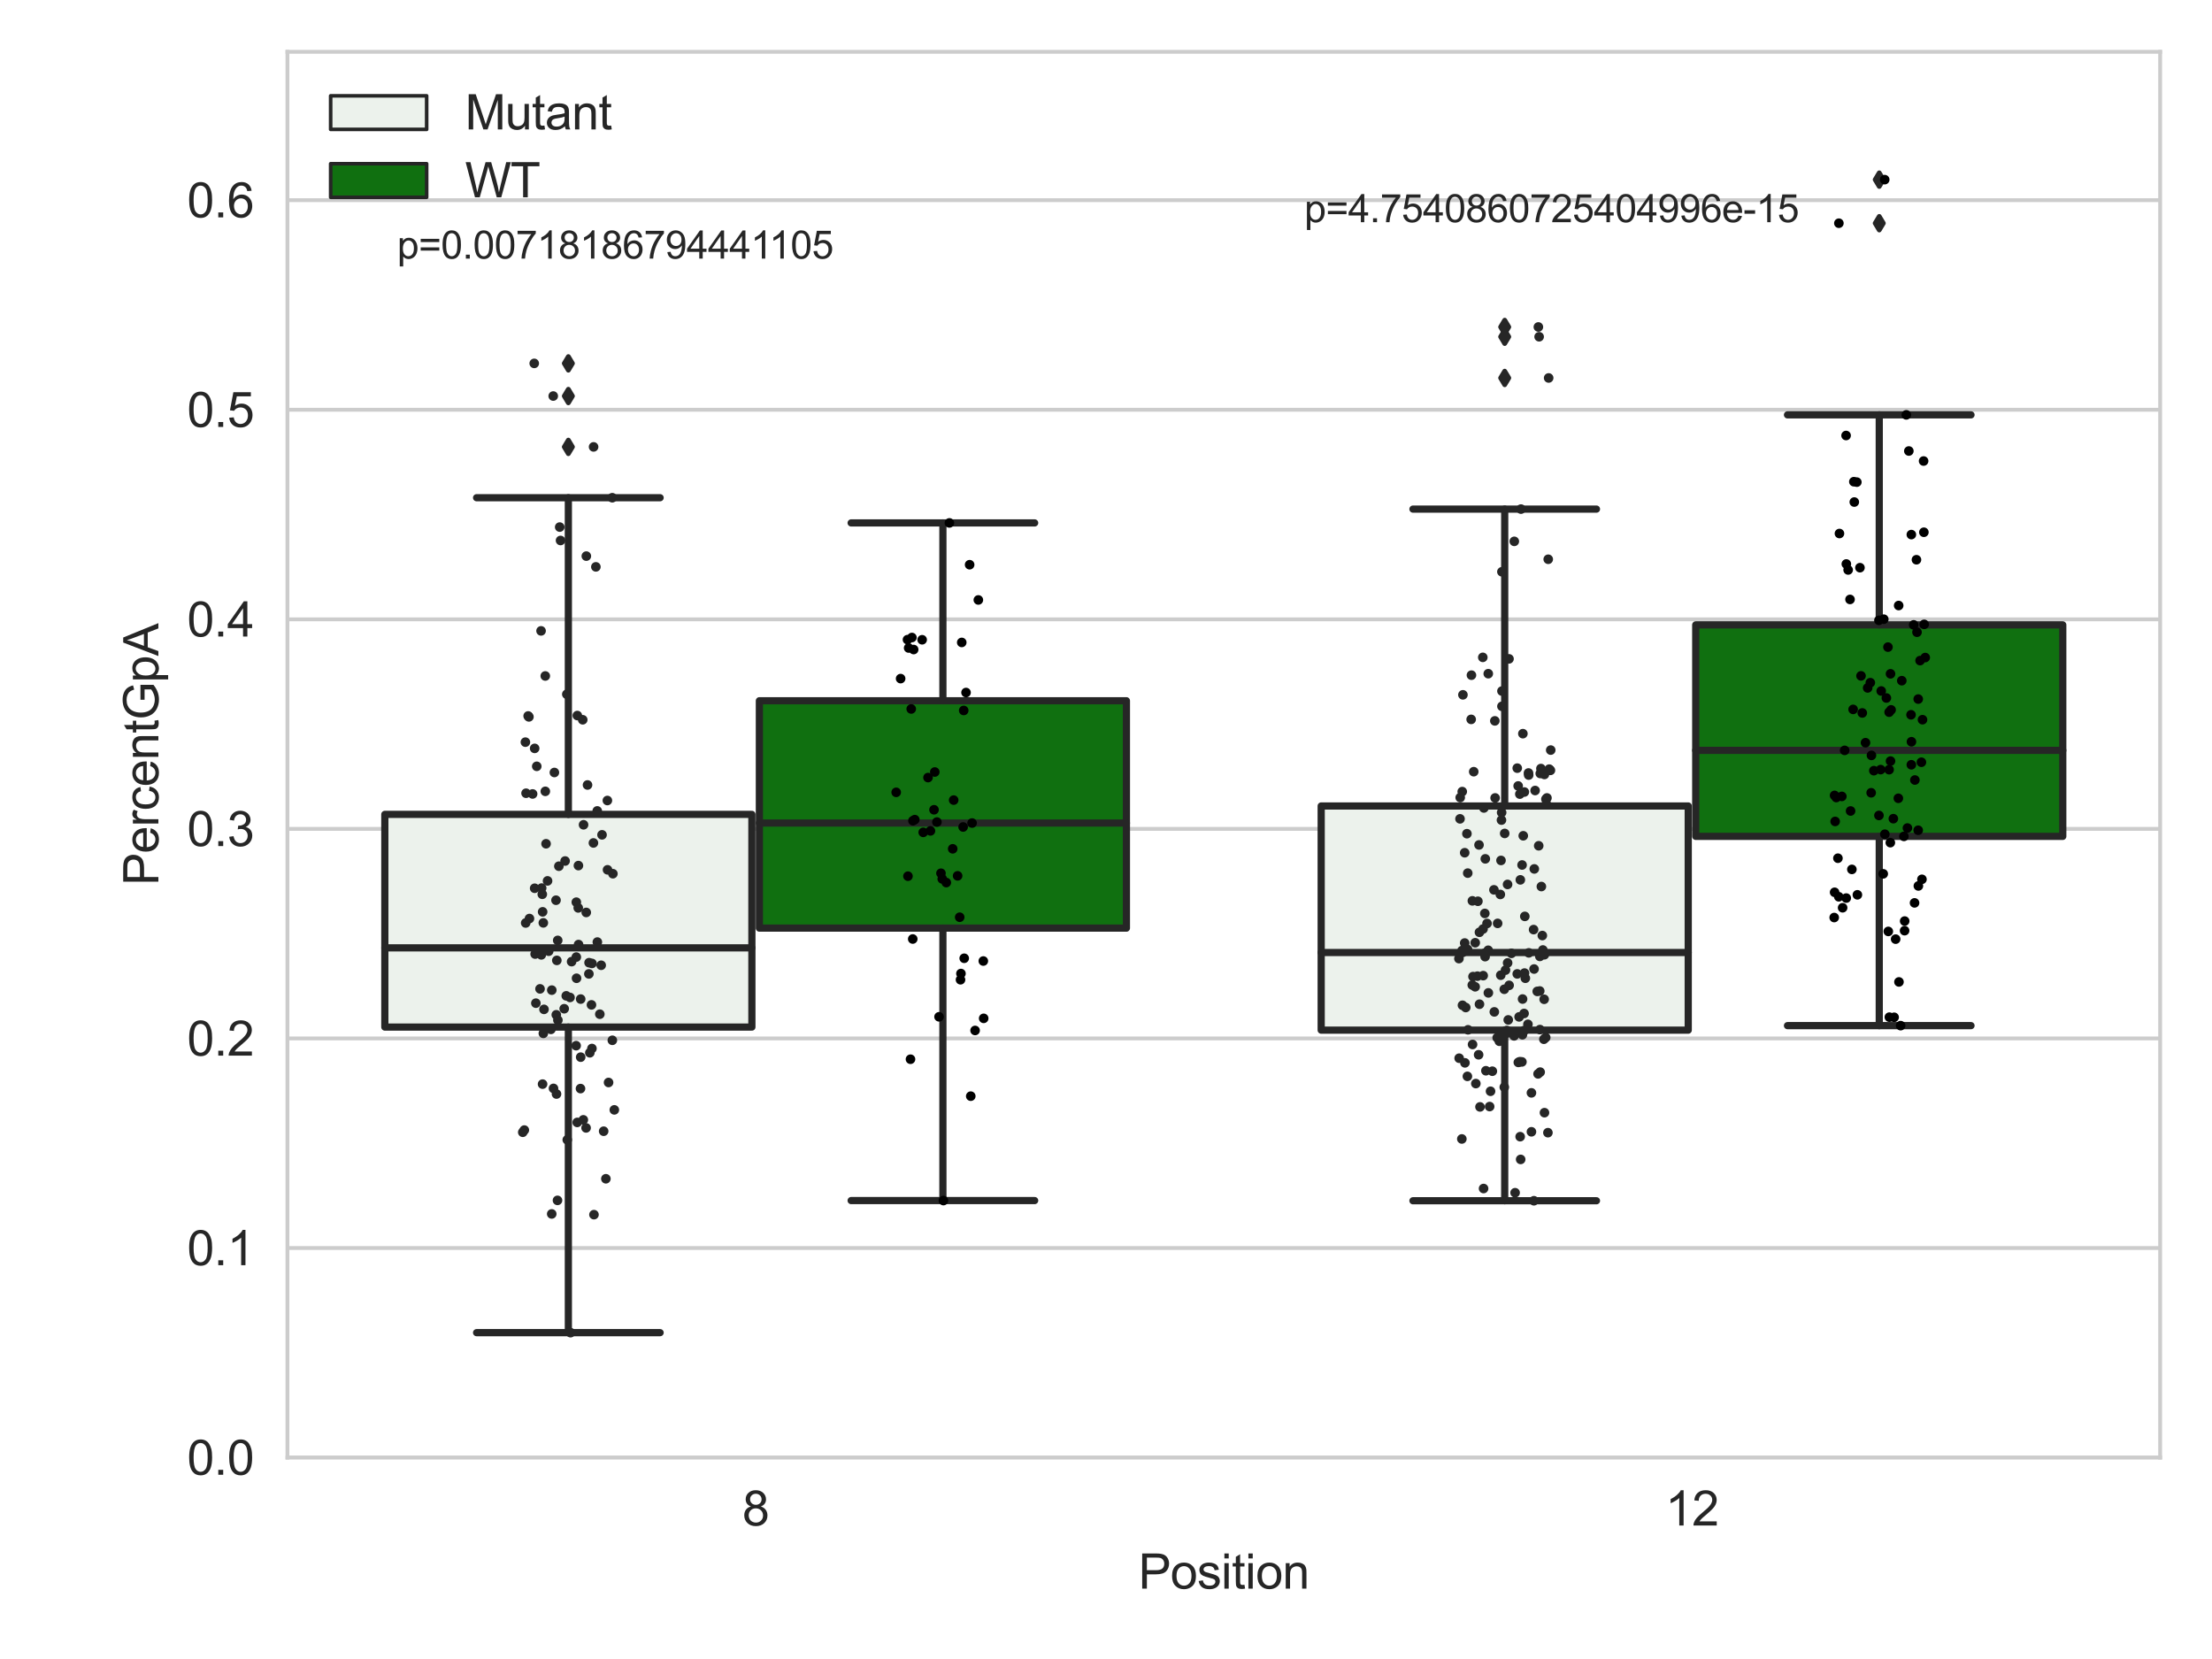 <?xml version="1.0" encoding="utf-8" standalone="no"?>
<!DOCTYPE svg PUBLIC "-//W3C//DTD SVG 1.1//EN"
  "http://www.w3.org/Graphics/SVG/1.1/DTD/svg11.dtd">
<svg xmlns:xlink="http://www.w3.org/1999/xlink" width="460.8pt" height="345.6pt" viewBox="0 0 460.8 345.6" xmlns="http://www.w3.org/2000/svg" version="1.1">
 <defs>
  <style type="text/css">*{stroke-linejoin: round; stroke-linecap: butt}</style>
 </defs>
 <g id="figure_1">
  <g id="patch_1">
   <path d="M 0 345.6 
L 460.8 345.6 
L 460.8 0 
L 0 0 
z
" style="fill: #ffffff"/>
  </g>
  <g id="axes_1">
   <g id="patch_2">
    <path d="M 59.881 303.64 
L 450 303.64 
L 450 10.8 
L 59.881 10.8 
z
" style="fill: #ffffff"/>
   </g>
   <g id="matplotlib.axis_1">
    <g id="xtick_1">
     <g id="text_1">
      <!-- 8 -->
      <g style="fill: #262626" transform="translate(154.63 317.798)scale(0.1 -0.1)">
       <defs>
        <path id="ArialMT-38" d="M 1131 2484 
Q 781 2613 612 2850 
Q 444 3088 444 3419 
Q 444 3919 803 4259 
Q 1163 4600 1759 4600 
Q 2359 4600 2725 4251 
Q 3091 3903 3091 3403 
Q 3091 3084 2923 2848 
Q 2756 2613 2416 2484 
Q 2838 2347 3058 2040 
Q 3278 1734 3278 1309 
Q 3278 722 2862 322 
Q 2447 -78 1769 -78 
Q 1091 -78 675 323 
Q 259 725 259 1325 
Q 259 1772 486 2073 
Q 713 2375 1131 2484 
z
M 1019 3438 
Q 1019 3113 1228 2906 
Q 1438 2700 1772 2700 
Q 2097 2700 2305 2904 
Q 2513 3109 2513 3406 
Q 2513 3716 2298 3927 
Q 2084 4138 1766 4138 
Q 1444 4138 1231 3931 
Q 1019 3725 1019 3438 
z
M 838 1322 
Q 838 1081 952 856 
Q 1066 631 1291 507 
Q 1516 384 1775 384 
Q 2178 384 2440 643 
Q 2703 903 2703 1303 
Q 2703 1709 2433 1975 
Q 2163 2241 1756 2241 
Q 1359 2241 1098 1978 
Q 838 1716 838 1322 
z
" transform="scale(0.016)"/>
       </defs>
       <use xlink:href="#ArialMT-38"/>
      </g>
     </g>
    </g>
    <g id="xtick_2">
     <g id="text_2">
      <!-- 12 -->
      <g style="fill: #262626" transform="translate(346.909 317.798)scale(0.1 -0.1)">
       <defs>
        <path id="ArialMT-31" d="M 2384 0 
L 1822 0 
L 1822 3584 
Q 1619 3391 1289 3197 
Q 959 3003 697 2906 
L 697 3450 
Q 1169 3672 1522 3987 
Q 1875 4303 2022 4600 
L 2384 4600 
L 2384 0 
z
" transform="scale(0.016)"/>
        <path id="ArialMT-32" d="M 3222 541 
L 3222 0 
L 194 0 
Q 188 203 259 391 
Q 375 700 629 1000 
Q 884 1300 1366 1694 
Q 2113 2306 2375 2664 
Q 2638 3022 2638 3341 
Q 2638 3675 2398 3904 
Q 2159 4134 1775 4134 
Q 1369 4134 1125 3890 
Q 881 3647 878 3216 
L 300 3275 
Q 359 3922 746 4261 
Q 1134 4600 1788 4600 
Q 2447 4600 2831 4234 
Q 3216 3869 3216 3328 
Q 3216 3053 3103 2787 
Q 2991 2522 2730 2228 
Q 2469 1934 1863 1422 
Q 1356 997 1212 845 
Q 1069 694 975 541 
L 3222 541 
z
" transform="scale(0.016)"/>
       </defs>
       <use xlink:href="#ArialMT-31"/>
       <use xlink:href="#ArialMT-32" x="55.615"/>
      </g>
     </g>
    </g>
    <g id="text_3">
     <!-- Position -->
     <g style="fill: #262626" transform="translate(237.153 330.943)scale(0.1 -0.1)">
      <defs>
       <path id="ArialMT-50" d="M 494 0 
L 494 4581 
L 2222 4581 
Q 2678 4581 2919 4538 
Q 3256 4481 3484 4323 
Q 3713 4166 3852 3881 
Q 3991 3597 3991 3256 
Q 3991 2672 3619 2267 
Q 3247 1863 2275 1863 
L 1100 1863 
L 1100 0 
L 494 0 
z
M 1100 2403 
L 2284 2403 
Q 2872 2403 3119 2622 
Q 3366 2841 3366 3238 
Q 3366 3525 3220 3729 
Q 3075 3934 2838 4000 
Q 2684 4041 2272 4041 
L 1100 4041 
L 1100 2403 
z
" transform="scale(0.016)"/>
       <path id="ArialMT-6f" d="M 213 1659 
Q 213 2581 725 3025 
Q 1153 3394 1769 3394 
Q 2453 3394 2887 2945 
Q 3322 2497 3322 1706 
Q 3322 1066 3130 698 
Q 2938 331 2570 128 
Q 2203 -75 1769 -75 
Q 1072 -75 642 372 
Q 213 819 213 1659 
z
M 791 1659 
Q 791 1022 1069 705 
Q 1347 388 1769 388 
Q 2188 388 2466 706 
Q 2744 1025 2744 1678 
Q 2744 2294 2464 2611 
Q 2184 2928 1769 2928 
Q 1347 2928 1069 2612 
Q 791 2297 791 1659 
z
" transform="scale(0.016)"/>
       <path id="ArialMT-73" d="M 197 991 
L 753 1078 
Q 800 744 1014 566 
Q 1228 388 1613 388 
Q 2000 388 2187 545 
Q 2375 703 2375 916 
Q 2375 1106 2209 1216 
Q 2094 1291 1634 1406 
Q 1016 1563 777 1677 
Q 538 1791 414 1992 
Q 291 2194 291 2438 
Q 291 2659 392 2848 
Q 494 3038 669 3163 
Q 800 3259 1026 3326 
Q 1253 3394 1513 3394 
Q 1903 3394 2198 3281 
Q 2494 3169 2634 2976 
Q 2775 2784 2828 2463 
L 2278 2388 
Q 2241 2644 2061 2787 
Q 1881 2931 1553 2931 
Q 1166 2931 1000 2803 
Q 834 2675 834 2503 
Q 834 2394 903 2306 
Q 972 2216 1119 2156 
Q 1203 2125 1616 2013 
Q 2213 1853 2448 1751 
Q 2684 1650 2818 1456 
Q 2953 1263 2953 975 
Q 2953 694 2789 445 
Q 2625 197 2315 61 
Q 2006 -75 1616 -75 
Q 969 -75 630 194 
Q 291 463 197 991 
z
" transform="scale(0.016)"/>
       <path id="ArialMT-69" d="M 425 3934 
L 425 4581 
L 988 4581 
L 988 3934 
L 425 3934 
z
M 425 0 
L 425 3319 
L 988 3319 
L 988 0 
L 425 0 
z
" transform="scale(0.016)"/>
       <path id="ArialMT-74" d="M 1650 503 
L 1731 6 
Q 1494 -44 1306 -44 
Q 1000 -44 831 53 
Q 663 150 594 308 
Q 525 466 525 972 
L 525 2881 
L 113 2881 
L 113 3319 
L 525 3319 
L 525 4141 
L 1084 4478 
L 1084 3319 
L 1650 3319 
L 1650 2881 
L 1084 2881 
L 1084 941 
Q 1084 700 1114 631 
Q 1144 563 1211 522 
Q 1278 481 1403 481 
Q 1497 481 1650 503 
z
" transform="scale(0.016)"/>
       <path id="ArialMT-6e" d="M 422 0 
L 422 3319 
L 928 3319 
L 928 2847 
Q 1294 3394 1984 3394 
Q 2284 3394 2536 3286 
Q 2788 3178 2913 3003 
Q 3038 2828 3088 2588 
Q 3119 2431 3119 2041 
L 3119 0 
L 2556 0 
L 2556 2019 
Q 2556 2363 2490 2533 
Q 2425 2703 2258 2804 
Q 2091 2906 1866 2906 
Q 1506 2906 1245 2678 
Q 984 2450 984 1813 
L 984 0 
L 422 0 
z
" transform="scale(0.016)"/>
      </defs>
      <use xlink:href="#ArialMT-50"/>
      <use xlink:href="#ArialMT-6f" x="66.699"/>
      <use xlink:href="#ArialMT-73" x="122.314"/>
      <use xlink:href="#ArialMT-69" x="172.314"/>
      <use xlink:href="#ArialMT-74" x="194.531"/>
      <use xlink:href="#ArialMT-69" x="222.314"/>
      <use xlink:href="#ArialMT-6f" x="244.531"/>
      <use xlink:href="#ArialMT-6e" x="300.146"/>
     </g>
    </g>
   </g>
   <g id="matplotlib.axis_2">
    <g id="ytick_1">
     <g id="line2d_1">
      <path d="M 59.881 303.64 
L 450 303.64 
" clip-path="url(#p762c3f4fa6)" style="fill: none; stroke: #cccccc; stroke-width: 0.8; stroke-linecap: round"/>
     </g>
     <g id="text_4">
      <!-- 0.0 -->
      <g style="fill: #262626" transform="translate(38.981 307.219)scale(0.1 -0.1)">
       <defs>
        <path id="ArialMT-30" d="M 266 2259 
Q 266 3072 433 3567 
Q 600 4063 929 4331 
Q 1259 4600 1759 4600 
Q 2128 4600 2406 4451 
Q 2684 4303 2865 4023 
Q 3047 3744 3150 3342 
Q 3253 2941 3253 2259 
Q 3253 1453 3087 958 
Q 2922 463 2592 192 
Q 2263 -78 1759 -78 
Q 1097 -78 719 397 
Q 266 969 266 2259 
z
M 844 2259 
Q 844 1131 1108 757 
Q 1372 384 1759 384 
Q 2147 384 2411 759 
Q 2675 1134 2675 2259 
Q 2675 3391 2411 3762 
Q 2147 4134 1753 4134 
Q 1366 4134 1134 3806 
Q 844 3388 844 2259 
z
" transform="scale(0.016)"/>
        <path id="ArialMT-2e" d="M 581 0 
L 581 641 
L 1222 641 
L 1222 0 
L 581 0 
z
" transform="scale(0.016)"/>
       </defs>
       <use xlink:href="#ArialMT-30"/>
       <use xlink:href="#ArialMT-2e" x="55.615"/>
       <use xlink:href="#ArialMT-30" x="83.398"/>
      </g>
     </g>
    </g>
    <g id="ytick_2">
     <g id="line2d_2">
      <path d="M 59.881 259.984 
L 450 259.984 
" clip-path="url(#p762c3f4fa6)" style="fill: none; stroke: #cccccc; stroke-width: 0.8; stroke-linecap: round"/>
     </g>
     <g id="text_5">
      <!-- 0.1 -->
      <g style="fill: #262626" transform="translate(38.981 263.563)scale(0.1 -0.1)">
       <use xlink:href="#ArialMT-30"/>
       <use xlink:href="#ArialMT-2e" x="55.615"/>
       <use xlink:href="#ArialMT-31" x="83.398"/>
      </g>
     </g>
    </g>
    <g id="ytick_3">
     <g id="line2d_3">
      <path d="M 59.881 216.328 
L 450 216.328 
" clip-path="url(#p762c3f4fa6)" style="fill: none; stroke: #cccccc; stroke-width: 0.8; stroke-linecap: round"/>
     </g>
     <g id="text_6">
      <!-- 0.2 -->
      <g style="fill: #262626" transform="translate(38.981 219.906)scale(0.1 -0.1)">
       <use xlink:href="#ArialMT-30"/>
       <use xlink:href="#ArialMT-2e" x="55.615"/>
       <use xlink:href="#ArialMT-32" x="83.398"/>
      </g>
     </g>
    </g>
    <g id="ytick_4">
     <g id="line2d_4">
      <path d="M 59.881 172.671 
L 450 172.671 
" clip-path="url(#p762c3f4fa6)" style="fill: none; stroke: #cccccc; stroke-width: 0.8; stroke-linecap: round"/>
     </g>
     <g id="text_7">
      <!-- 0.3 -->
      <g style="fill: #262626" transform="translate(38.981 176.25)scale(0.1 -0.1)">
       <defs>
        <path id="ArialMT-33" d="M 269 1209 
L 831 1284 
Q 928 806 1161 595 
Q 1394 384 1728 384 
Q 2125 384 2398 659 
Q 2672 934 2672 1341 
Q 2672 1728 2419 1979 
Q 2166 2231 1775 2231 
Q 1616 2231 1378 2169 
L 1441 2663 
Q 1497 2656 1531 2656 
Q 1891 2656 2178 2843 
Q 2466 3031 2466 3422 
Q 2466 3731 2256 3934 
Q 2047 4138 1716 4138 
Q 1388 4138 1169 3931 
Q 950 3725 888 3313 
L 325 3413 
Q 428 3978 793 4289 
Q 1159 4600 1703 4600 
Q 2078 4600 2393 4439 
Q 2709 4278 2876 4000 
Q 3044 3722 3044 3409 
Q 3044 3113 2884 2869 
Q 2725 2625 2413 2481 
Q 2819 2388 3044 2092 
Q 3269 1797 3269 1353 
Q 3269 753 2831 336 
Q 2394 -81 1725 -81 
Q 1122 -81 723 278 
Q 325 638 269 1209 
z
" transform="scale(0.016)"/>
       </defs>
       <use xlink:href="#ArialMT-30"/>
       <use xlink:href="#ArialMT-2e" x="55.615"/>
       <use xlink:href="#ArialMT-33" x="83.398"/>
      </g>
     </g>
    </g>
    <g id="ytick_5">
     <g id="line2d_5">
      <path d="M 59.881 129.015 
L 450 129.015 
" clip-path="url(#p762c3f4fa6)" style="fill: none; stroke: #cccccc; stroke-width: 0.8; stroke-linecap: round"/>
     </g>
     <g id="text_8">
      <!-- 0.4 -->
      <g style="fill: #262626" transform="translate(38.981 132.594)scale(0.1 -0.1)">
       <defs>
        <path id="ArialMT-34" d="M 2069 0 
L 2069 1097 
L 81 1097 
L 81 1613 
L 2172 4581 
L 2631 4581 
L 2631 1613 
L 3250 1613 
L 3250 1097 
L 2631 1097 
L 2631 0 
L 2069 0 
z
M 2069 1613 
L 2069 3678 
L 634 1613 
L 2069 1613 
z
" transform="scale(0.016)"/>
       </defs>
       <use xlink:href="#ArialMT-30"/>
       <use xlink:href="#ArialMT-2e" x="55.615"/>
       <use xlink:href="#ArialMT-34" x="83.398"/>
      </g>
     </g>
    </g>
    <g id="ytick_6">
     <g id="line2d_6">
      <path d="M 59.881 85.359 
L 450 85.359 
" clip-path="url(#p762c3f4fa6)" style="fill: none; stroke: #cccccc; stroke-width: 0.8; stroke-linecap: round"/>
     </g>
     <g id="text_9">
      <!-- 0.5 -->
      <g style="fill: #262626" transform="translate(38.981 88.938)scale(0.1 -0.1)">
       <defs>
        <path id="ArialMT-35" d="M 266 1200 
L 856 1250 
Q 922 819 1161 601 
Q 1400 384 1738 384 
Q 2144 384 2425 690 
Q 2706 997 2706 1503 
Q 2706 1984 2436 2262 
Q 2166 2541 1728 2541 
Q 1456 2541 1237 2417 
Q 1019 2294 894 2097 
L 366 2166 
L 809 4519 
L 3088 4519 
L 3088 3981 
L 1259 3981 
L 1013 2750 
Q 1425 3038 1878 3038 
Q 2478 3038 2890 2622 
Q 3303 2206 3303 1553 
Q 3303 931 2941 478 
Q 2500 -78 1738 -78 
Q 1113 -78 717 272 
Q 322 622 266 1200 
z
" transform="scale(0.016)"/>
       </defs>
       <use xlink:href="#ArialMT-30"/>
       <use xlink:href="#ArialMT-2e" x="55.615"/>
       <use xlink:href="#ArialMT-35" x="83.398"/>
      </g>
     </g>
    </g>
    <g id="ytick_7">
     <g id="line2d_7">
      <path d="M 59.881 41.703 
L 450 41.703 
" clip-path="url(#p762c3f4fa6)" style="fill: none; stroke: #cccccc; stroke-width: 0.8; stroke-linecap: round"/>
     </g>
     <g id="text_10">
      <!-- 0.6 -->
      <g style="fill: #262626" transform="translate(38.981 45.281)scale(0.1 -0.1)">
       <defs>
        <path id="ArialMT-36" d="M 3184 3459 
L 2625 3416 
Q 2550 3747 2413 3897 
Q 2184 4138 1850 4138 
Q 1581 4138 1378 3988 
Q 1113 3794 959 3422 
Q 806 3050 800 2363 
Q 1003 2672 1297 2822 
Q 1591 2972 1913 2972 
Q 2475 2972 2870 2558 
Q 3266 2144 3266 1488 
Q 3266 1056 3080 686 
Q 2894 316 2569 119 
Q 2244 -78 1831 -78 
Q 1128 -78 684 439 
Q 241 956 241 2144 
Q 241 3472 731 4075 
Q 1159 4600 1884 4600 
Q 2425 4600 2770 4297 
Q 3116 3994 3184 3459 
z
M 888 1484 
Q 888 1194 1011 928 
Q 1134 663 1356 523 
Q 1578 384 1822 384 
Q 2178 384 2434 671 
Q 2691 959 2691 1453 
Q 2691 1928 2437 2201 
Q 2184 2475 1800 2475 
Q 1419 2475 1153 2201 
Q 888 1928 888 1484 
z
" transform="scale(0.016)"/>
       </defs>
       <use xlink:href="#ArialMT-30"/>
       <use xlink:href="#ArialMT-2e" x="55.615"/>
       <use xlink:href="#ArialMT-36" x="83.398"/>
      </g>
     </g>
    </g>
    <g id="text_11">
     <!-- PercentGpA -->
     <g style="fill: #262626" transform="translate(32.994 184.455)rotate(-90)scale(0.1 -0.1)">
      <defs>
       <path id="ArialMT-65" d="M 2694 1069 
L 3275 997 
Q 3138 488 2766 206 
Q 2394 -75 1816 -75 
Q 1088 -75 661 373 
Q 234 822 234 1631 
Q 234 2469 665 2931 
Q 1097 3394 1784 3394 
Q 2450 3394 2872 2941 
Q 3294 2488 3294 1666 
Q 3294 1616 3291 1516 
L 816 1516 
Q 847 969 1125 678 
Q 1403 388 1819 388 
Q 2128 388 2347 550 
Q 2566 713 2694 1069 
z
M 847 1978 
L 2700 1978 
Q 2663 2397 2488 2606 
Q 2219 2931 1791 2931 
Q 1403 2931 1139 2672 
Q 875 2413 847 1978 
z
" transform="scale(0.016)"/>
       <path id="ArialMT-72" d="M 416 0 
L 416 3319 
L 922 3319 
L 922 2816 
Q 1116 3169 1280 3281 
Q 1444 3394 1641 3394 
Q 1925 3394 2219 3213 
L 2025 2691 
Q 1819 2813 1613 2813 
Q 1428 2813 1281 2702 
Q 1134 2591 1072 2394 
Q 978 2094 978 1738 
L 978 0 
L 416 0 
z
" transform="scale(0.016)"/>
       <path id="ArialMT-63" d="M 2588 1216 
L 3141 1144 
Q 3050 572 2676 248 
Q 2303 -75 1759 -75 
Q 1078 -75 664 370 
Q 250 816 250 1647 
Q 250 2184 428 2587 
Q 606 2991 970 3192 
Q 1334 3394 1763 3394 
Q 2303 3394 2647 3120 
Q 2991 2847 3088 2344 
L 2541 2259 
Q 2463 2594 2264 2762 
Q 2066 2931 1784 2931 
Q 1359 2931 1093 2626 
Q 828 2322 828 1663 
Q 828 994 1084 691 
Q 1341 388 1753 388 
Q 2084 388 2306 591 
Q 2528 794 2588 1216 
z
" transform="scale(0.016)"/>
       <path id="ArialMT-47" d="M 2638 1797 
L 2638 2334 
L 4578 2338 
L 4578 638 
Q 4131 281 3656 101 
Q 3181 -78 2681 -78 
Q 2006 -78 1454 211 
Q 903 500 622 1047 
Q 341 1594 341 2269 
Q 341 2938 620 3517 
Q 900 4097 1425 4378 
Q 1950 4659 2634 4659 
Q 3131 4659 3532 4498 
Q 3934 4338 4162 4050 
Q 4391 3763 4509 3300 
L 3963 3150 
Q 3859 3500 3706 3700 
Q 3553 3900 3268 4020 
Q 2984 4141 2638 4141 
Q 2222 4141 1919 4014 
Q 1616 3888 1430 3681 
Q 1244 3475 1141 3228 
Q 966 2803 966 2306 
Q 966 1694 1177 1281 
Q 1388 869 1791 669 
Q 2194 469 2647 469 
Q 3041 469 3416 620 
Q 3791 772 3984 944 
L 3984 1797 
L 2638 1797 
z
" transform="scale(0.016)"/>
       <path id="ArialMT-70" d="M 422 -1272 
L 422 3319 
L 934 3319 
L 934 2888 
Q 1116 3141 1344 3267 
Q 1572 3394 1897 3394 
Q 2322 3394 2647 3175 
Q 2972 2956 3137 2557 
Q 3303 2159 3303 1684 
Q 3303 1175 3120 767 
Q 2938 359 2589 142 
Q 2241 -75 1856 -75 
Q 1575 -75 1351 44 
Q 1128 163 984 344 
L 984 -1272 
L 422 -1272 
z
M 931 1641 
Q 931 1000 1190 694 
Q 1450 388 1819 388 
Q 2194 388 2461 705 
Q 2728 1022 2728 1688 
Q 2728 2322 2467 2637 
Q 2206 2953 1844 2953 
Q 1484 2953 1207 2617 
Q 931 2281 931 1641 
z
" transform="scale(0.016)"/>
       <path id="ArialMT-41" d="M -9 0 
L 1750 4581 
L 2403 4581 
L 4278 0 
L 3588 0 
L 3053 1388 
L 1138 1388 
L 634 0 
L -9 0 
z
M 1313 1881 
L 2866 1881 
L 2388 3150 
Q 2169 3728 2063 4100 
Q 1975 3659 1816 3225 
L 1313 1881 
z
" transform="scale(0.016)"/>
      </defs>
      <use xlink:href="#ArialMT-50"/>
      <use xlink:href="#ArialMT-65" x="66.699"/>
      <use xlink:href="#ArialMT-72" x="122.314"/>
      <use xlink:href="#ArialMT-63" x="155.615"/>
      <use xlink:href="#ArialMT-65" x="205.615"/>
      <use xlink:href="#ArialMT-6e" x="261.23"/>
      <use xlink:href="#ArialMT-74" x="316.846"/>
      <use xlink:href="#ArialMT-47" x="344.629"/>
      <use xlink:href="#ArialMT-70" x="422.412"/>
      <use xlink:href="#ArialMT-41" x="478.027"/>
     </g>
    </g>
   </g>
   <g id="patch_3">
    <path d="M 80.167 213.956 
L 156.631 213.956 
L 156.631 169.651 
L 80.167 169.651 
L 80.167 213.956 
z
" clip-path="url(#p762c3f4fa6)" style="fill: #ecf2ec; stroke: #262626; stroke-width: 1.5; stroke-linejoin: miter"/>
   </g>
   <g id="patch_4">
    <path d="M 158.191 193.344 
L 234.654 193.344 
L 234.654 145.979 
L 158.191 145.979 
L 158.191 193.344 
z
" clip-path="url(#p762c3f4fa6)" style="fill: #107010; stroke: #262626; stroke-width: 1.5; stroke-linejoin: miter"/>
   </g>
   <g id="patch_5">
    <path d="M 275.227 214.598 
L 351.69 214.598 
L 351.69 167.9 
L 275.227 167.9 
L 275.227 214.598 
z
" clip-path="url(#p762c3f4fa6)" style="fill: #ecf2ec; stroke: #262626; stroke-width: 1.5; stroke-linejoin: miter"/>
   </g>
   <g id="patch_6">
    <path d="M 353.251 174.232 
L 429.714 174.232 
L 429.714 130.173 
L 353.251 130.173 
L 353.251 174.232 
z
" clip-path="url(#p762c3f4fa6)" style="fill: #107010; stroke: #262626; stroke-width: 1.5; stroke-linejoin: miter"/>
   </g>
   <g id="patch_7">
    <path d="M 157.411 303.64 
L 157.411 303.64 
L 157.411 303.64 
L 157.411 303.64 
z
" clip-path="url(#p762c3f4fa6)" style="fill: #ecf2ec; stroke: #262626; stroke-width: 0.75; stroke-linejoin: miter"/>
   </g>
   <g id="patch_8">
    <path d="M 157.411 303.64 
L 157.411 303.64 
L 157.411 303.64 
L 157.411 303.64 
z
" clip-path="url(#p762c3f4fa6)" style="fill: #107010; stroke: #262626; stroke-width: 0.75; stroke-linejoin: miter"/>
   </g>
   <g id="PathCollection_1"/>
   <g id="PathCollection_2"/>
   <g id="line2d_8">
    <path d="M 118.399 213.956 
L 118.399 277.617 
" clip-path="url(#p762c3f4fa6)" style="fill: none; stroke: #262626; stroke-width: 1.5; stroke-linecap: round"/>
   </g>
   <g id="line2d_9">
    <path d="M 118.399 169.651 
L 118.399 103.684 
" clip-path="url(#p762c3f4fa6)" style="fill: none; stroke: #262626; stroke-width: 1.5; stroke-linecap: round"/>
   </g>
   <g id="line2d_10">
    <path d="M 99.283 277.617 
L 137.515 277.617 
" clip-path="url(#p762c3f4fa6)" style="fill: none; stroke: #262626; stroke-width: 1.5; stroke-linecap: round"/>
   </g>
   <g id="line2d_11">
    <path d="M 99.283 103.684 
L 137.515 103.684 
" clip-path="url(#p762c3f4fa6)" style="fill: none; stroke: #262626; stroke-width: 1.5; stroke-linecap: round"/>
   </g>
   <g id="line2d_12">
    <defs>
     <path id="m507c4f6bfc" d="M -0 1.414 
L 0.849 0 
L 0 -1.414 
L -0.849 -0 
z
" style="stroke: #262626; stroke-linejoin: miter"/>
    </defs>
    <g clip-path="url(#p762c3f4fa6)">
     <use xlink:href="#m507c4f6bfc" x="118.399" y="82.503" style="fill: #262626; stroke: #262626; stroke-linejoin: miter"/>
     <use xlink:href="#m507c4f6bfc" x="118.399" y="75.701" style="fill: #262626; stroke: #262626; stroke-linejoin: miter"/>
     <use xlink:href="#m507c4f6bfc" x="118.399" y="93.097" style="fill: #262626; stroke: #262626; stroke-linejoin: miter"/>
    </g>
   </g>
   <g id="line2d_13">
    <path d="M 196.423 193.344 
L 196.423 250.102 
" clip-path="url(#p762c3f4fa6)" style="fill: none; stroke: #262626; stroke-width: 1.5; stroke-linecap: round"/>
   </g>
   <g id="line2d_14">
    <path d="M 196.423 145.979 
L 196.423 108.934 
" clip-path="url(#p762c3f4fa6)" style="fill: none; stroke: #262626; stroke-width: 1.5; stroke-linecap: round"/>
   </g>
   <g id="line2d_15">
    <path d="M 177.307 250.102 
L 215.539 250.102 
" clip-path="url(#p762c3f4fa6)" style="fill: none; stroke: #262626; stroke-width: 1.5; stroke-linecap: round"/>
   </g>
   <g id="line2d_16">
    <path d="M 177.307 108.934 
L 215.539 108.934 
" clip-path="url(#p762c3f4fa6)" style="fill: none; stroke: #262626; stroke-width: 1.5; stroke-linecap: round"/>
   </g>
   <g id="line2d_17"/>
   <g id="line2d_18">
    <path d="M 313.458 214.598 
L 313.458 250.139 
" clip-path="url(#p762c3f4fa6)" style="fill: none; stroke: #262626; stroke-width: 1.5; stroke-linecap: round"/>
   </g>
   <g id="line2d_19">
    <path d="M 313.458 167.9 
L 313.458 106.055 
" clip-path="url(#p762c3f4fa6)" style="fill: none; stroke: #262626; stroke-width: 1.5; stroke-linecap: round"/>
   </g>
   <g id="line2d_20">
    <path d="M 294.343 250.139 
L 332.574 250.139 
" clip-path="url(#p762c3f4fa6)" style="fill: none; stroke: #262626; stroke-width: 1.5; stroke-linecap: round"/>
   </g>
   <g id="line2d_21">
    <path d="M 294.343 106.055 
L 332.574 106.055 
" clip-path="url(#p762c3f4fa6)" style="fill: none; stroke: #262626; stroke-width: 1.5; stroke-linecap: round"/>
   </g>
   <g id="line2d_22">
    <g clip-path="url(#p762c3f4fa6)">
     <use xlink:href="#m507c4f6bfc" x="313.458" y="68.114" style="fill: #262626; stroke: #262626; stroke-linejoin: miter"/>
     <use xlink:href="#m507c4f6bfc" x="313.458" y="70.152" style="fill: #262626; stroke: #262626; stroke-linejoin: miter"/>
     <use xlink:href="#m507c4f6bfc" x="313.458" y="78.736" style="fill: #262626; stroke: #262626; stroke-linejoin: miter"/>
    </g>
   </g>
   <g id="line2d_23">
    <path d="M 391.482 174.232 
L 391.482 213.658 
" clip-path="url(#p762c3f4fa6)" style="fill: none; stroke: #262626; stroke-width: 1.5; stroke-linecap: round"/>
   </g>
   <g id="line2d_24">
    <path d="M 391.482 130.173 
L 391.482 86.423 
" clip-path="url(#p762c3f4fa6)" style="fill: none; stroke: #262626; stroke-width: 1.5; stroke-linecap: round"/>
   </g>
   <g id="line2d_25">
    <path d="M 372.366 213.658 
L 410.598 213.658 
" clip-path="url(#p762c3f4fa6)" style="fill: none; stroke: #262626; stroke-width: 1.5; stroke-linecap: round"/>
   </g>
   <g id="line2d_26">
    <path d="M 372.366 86.423 
L 410.598 86.423 
" clip-path="url(#p762c3f4fa6)" style="fill: none; stroke: #262626; stroke-width: 1.5; stroke-linecap: round"/>
   </g>
   <g id="line2d_27">
    <g clip-path="url(#p762c3f4fa6)">
     <use xlink:href="#m507c4f6bfc" x="391.482" y="46.5" style="fill: #262626; stroke: #262626; stroke-linejoin: miter"/>
     <use xlink:href="#m507c4f6bfc" x="391.482" y="37.422" style="fill: #262626; stroke: #262626; stroke-linejoin: miter"/>
    </g>
   </g>
   <g id="line2d_28">
    <path d="M 80.167 197.459 
L 156.631 197.459 
" clip-path="url(#p762c3f4fa6)" style="fill: none; stroke: #262626; stroke-width: 1.5; stroke-linecap: round"/>
   </g>
   <g id="line2d_29">
    <path d="M 158.191 171.453 
L 234.654 171.453 
" clip-path="url(#p762c3f4fa6)" style="fill: none; stroke: #262626; stroke-width: 1.5; stroke-linecap: round"/>
   </g>
   <g id="line2d_30">
    <path d="M 275.227 198.423 
L 351.69 198.423 
" clip-path="url(#p762c3f4fa6)" style="fill: none; stroke: #262626; stroke-width: 1.5; stroke-linecap: round"/>
   </g>
   <g id="line2d_31">
    <path d="M 353.251 156.314 
L 429.714 156.314 
" clip-path="url(#p762c3f4fa6)" style="fill: none; stroke: #262626; stroke-width: 1.5; stroke-linecap: round"/>
   </g>
   <g id="patch_9">
    <path d="M 59.881 303.64 
L 59.881 10.8 
" style="fill: none; stroke: #cccccc; stroke-width: 0.8; stroke-linejoin: miter; stroke-linecap: square"/>
   </g>
   <g id="patch_10">
    <path d="M 450 303.64 
L 450 10.8 
" style="fill: none; stroke: #cccccc; stroke-width: 0.8; stroke-linejoin: miter; stroke-linecap: square"/>
   </g>
   <g id="patch_11">
    <path d="M 59.881 303.64 
L 450 303.64 
" style="fill: none; stroke: #cccccc; stroke-width: 0.8; stroke-linejoin: miter; stroke-linecap: square"/>
   </g>
   <g id="patch_12">
    <path d="M 59.881 10.8 
L 450 10.8 
" style="fill: none; stroke: #cccccc; stroke-width: 0.8; stroke-linejoin: miter; stroke-linecap: square"/>
   </g>
   <g id="PathCollection_3">
    <defs>
     <path id="C0_0_9d5bfd3465" d="M 0 1 
C 0.265 1 0.52 0.895 0.707 0.707 
C 0.895 0.52 1 0.265 1 -0 
C 1 -0.265 0.895 -0.52 0.707 -0.707 
C 0.52 -0.895 0.265 -1 0 -1 
C -0.265 -1 -0.52 -0.895 -0.707 -0.707 
C -0.895 -0.52 -1 -0.265 -1 0 
C -1 0.265 -0.895 0.52 -0.707 0.707 
C -0.52 0.895 -0.265 1 0 1 
z
"/>
    </defs>
    <g clip-path="url(#p762c3f4fa6)">
     <use xlink:href="#C0_0_9d5bfd3465" x="121.564" y="171.817" style="fill: #262626"/>
    </g>
    <g clip-path="url(#p762c3f4fa6)">
     <use xlink:href="#C0_0_9d5bfd3465" x="109.588" y="165.244" style="fill: #262626"/>
    </g>
    <g clip-path="url(#p762c3f4fa6)">
     <use xlink:href="#C0_0_9d5bfd3465" x="111.379" y="155.902" style="fill: #262626"/>
    </g>
    <g clip-path="url(#p762c3f4fa6)">
     <use xlink:href="#C0_0_9d5bfd3465" x="126.529" y="166.762" style="fill: #262626"/>
    </g>
    <g clip-path="url(#p762c3f4fa6)">
     <use xlink:href="#C0_0_9d5bfd3465" x="127.546" y="103.684" style="fill: #262626"/>
    </g>
    <g clip-path="url(#p762c3f4fa6)">
     <use xlink:href="#C0_0_9d5bfd3465" x="121.392" y="149.941" style="fill: #262626"/>
    </g>
    <g clip-path="url(#p762c3f4fa6)">
     <use xlink:href="#C0_0_9d5bfd3465" x="113.028" y="225.843" style="fill: #262626"/>
    </g>
    <g clip-path="url(#p762c3f4fa6)">
     <use xlink:href="#C0_0_9d5bfd3465" x="121.517" y="233.283" style="fill: #262626"/>
    </g>
    <g clip-path="url(#p762c3f4fa6)">
     <use xlink:href="#C0_0_9d5bfd3465" x="120.02" y="217.833" style="fill: #262626"/>
    </g>
    <g clip-path="url(#p762c3f4fa6)">
     <use xlink:href="#C0_0_9d5bfd3465" x="113.191" y="215.27" style="fill: #262626"/>
    </g>
    <g clip-path="url(#p762c3f4fa6)">
     <use xlink:href="#C0_0_9d5bfd3465" x="118.854" y="277.617" style="fill: #262626"/>
    </g>
    <g clip-path="url(#p762c3f4fa6)">
     <use xlink:href="#C0_0_9d5bfd3465" x="120.271" y="149.062" style="fill: #262626"/>
    </g>
    <g clip-path="url(#p762c3f4fa6)">
     <use xlink:href="#C0_0_9d5bfd3465" x="116.137" y="250.06" style="fill: #262626"/>
    </g>
    <g clip-path="url(#p762c3f4fa6)">
     <use xlink:href="#C0_0_9d5bfd3465" x="115.997" y="200.067" style="fill: #262626"/>
    </g>
    <g clip-path="url(#p762c3f4fa6)">
     <use xlink:href="#C0_0_9d5bfd3465" x="124.441" y="196.248" style="fill: #262626"/>
    </g>
    <g clip-path="url(#p762c3f4fa6)">
     <use xlink:href="#C0_0_9d5bfd3465" x="126.776" y="225.501" style="fill: #262626"/>
    </g>
    <g clip-path="url(#p762c3f4fa6)">
     <use xlink:href="#C0_0_9d5bfd3465" x="124.417" y="168.929" style="fill: #262626"/>
    </g>
    <g clip-path="url(#p762c3f4fa6)">
     <use xlink:href="#C0_0_9d5bfd3465" x="117.963" y="207.452" style="fill: #262626"/>
    </g>
    <g clip-path="url(#p762c3f4fa6)">
     <use xlink:href="#C0_0_9d5bfd3465" x="122.145" y="115.848" style="fill: #262626"/>
    </g>
    <g clip-path="url(#p762c3f4fa6)">
     <use xlink:href="#C0_0_9d5bfd3465" x="111.482" y="198.748" style="fill: #262626"/>
    </g>
    <g clip-path="url(#p762c3f4fa6)">
     <use xlink:href="#C0_0_9d5bfd3465" x="127.563" y="216.712" style="fill: #262626"/>
    </g>
    <g clip-path="url(#p762c3f4fa6)">
     <use xlink:href="#C0_0_9d5bfd3465" x="122.392" y="163.524" style="fill: #262626"/>
    </g>
    <g clip-path="url(#p762c3f4fa6)">
     <use xlink:href="#C0_0_9d5bfd3465" x="125.752" y="235.654" style="fill: #262626"/>
    </g>
    <g clip-path="url(#p762c3f4fa6)">
     <use xlink:href="#C0_0_9d5bfd3465" x="109.228" y="235.413" style="fill: #262626"/>
    </g>
    <g clip-path="url(#p762c3f4fa6)">
     <use xlink:href="#C0_0_9d5bfd3465" x="110.028" y="149.15" style="fill: #262626"/>
    </g>
    <g clip-path="url(#p762c3f4fa6)">
     <use xlink:href="#C0_0_9d5bfd3465" x="122.716" y="200.546" style="fill: #262626"/>
    </g>
    <g clip-path="url(#p762c3f4fa6)">
     <use xlink:href="#C0_0_9d5bfd3465" x="117.532" y="210.138" style="fill: #262626"/>
    </g>
    <g clip-path="url(#p762c3f4fa6)">
     <use xlink:href="#C0_0_9d5bfd3465" x="120.245" y="233.82" style="fill: #262626"/>
    </g>
    <g clip-path="url(#p762c3f4fa6)">
     <use xlink:href="#C0_0_9d5bfd3465" x="111.632" y="208.978" style="fill: #262626"/>
    </g>
    <g clip-path="url(#p762c3f4fa6)">
     <use xlink:href="#C0_0_9d5bfd3465" x="118.175" y="237.444" style="fill: #262626"/>
    </g>
    <g clip-path="url(#p762c3f4fa6)">
     <use xlink:href="#C0_0_9d5bfd3465" x="112.497" y="198.317" style="fill: #262626"/>
    </g>
    <g clip-path="url(#p762c3f4fa6)">
     <use xlink:href="#C0_0_9d5bfd3465" x="124.132" y="118.087" style="fill: #262626"/>
    </g>
    <g clip-path="url(#p762c3f4fa6)">
     <use xlink:href="#C0_0_9d5bfd3465" x="115.25" y="82.503" style="fill: #262626"/>
    </g>
    <g clip-path="url(#p762c3f4fa6)">
     <use xlink:href="#C0_0_9d5bfd3465" x="113.325" y="210.268" style="fill: #262626"/>
    </g>
    <g clip-path="url(#p762c3f4fa6)">
     <use xlink:href="#C0_0_9d5bfd3465" x="109.451" y="154.603" style="fill: #262626"/>
    </g>
    <g clip-path="url(#p762c3f4fa6)">
     <use xlink:href="#C0_0_9d5bfd3465" x="122.675" y="202.881" style="fill: #262626"/>
    </g>
    <g clip-path="url(#p762c3f4fa6)">
     <use xlink:href="#C0_0_9d5bfd3465" x="114.302" y="198.153" style="fill: #262626"/>
    </g>
    <g clip-path="url(#p762c3f4fa6)">
     <use xlink:href="#C0_0_9d5bfd3465" x="115.931" y="227.905" style="fill: #262626"/>
    </g>
    <g clip-path="url(#p762c3f4fa6)">
     <use xlink:href="#C0_0_9d5bfd3465" x="123.214" y="209.332" style="fill: #262626"/>
    </g>
    <g clip-path="url(#p762c3f4fa6)">
     <use xlink:href="#C0_0_9d5bfd3465" x="112.765" y="198.915" style="fill: #262626"/>
    </g>
    <g clip-path="url(#p762c3f4fa6)">
     <use xlink:href="#C0_0_9d5bfd3465" x="120.966" y="208.126" style="fill: #262626"/>
    </g>
    <g clip-path="url(#p762c3f4fa6)">
     <use xlink:href="#C0_0_9d5bfd3465" x="122.872" y="219.313" style="fill: #262626"/>
    </g>
    <g clip-path="url(#p762c3f4fa6)">
     <use xlink:href="#C0_0_9d5bfd3465" x="118.743" y="207.784" style="fill: #262626"/>
    </g>
    <g clip-path="url(#p762c3f4fa6)">
     <use xlink:href="#C0_0_9d5bfd3465" x="116.598" y="109.8" style="fill: #262626"/>
    </g>
    <g clip-path="url(#p762c3f4fa6)">
     <use xlink:href="#C0_0_9d5bfd3465" x="112.84" y="185" style="fill: #262626"/>
    </g>
    <g clip-path="url(#p762c3f4fa6)">
     <use xlink:href="#C0_0_9d5bfd3465" x="112.713" y="131.424" style="fill: #262626"/>
    </g>
    <g clip-path="url(#p762c3f4fa6)">
     <use xlink:href="#C0_0_9d5bfd3465" x="117.722" y="179.365" style="fill: #262626"/>
    </g>
    <g clip-path="url(#p762c3f4fa6)">
     <use xlink:href="#C0_0_9d5bfd3465" x="120.524" y="196.765" style="fill: #262626"/>
    </g>
    <g clip-path="url(#p762c3f4fa6)">
     <use xlink:href="#C0_0_9d5bfd3465" x="115.828" y="187.532" style="fill: #262626"/>
    </g>
    <g clip-path="url(#p762c3f4fa6)">
     <use xlink:href="#C0_0_9d5bfd3465" x="123.624" y="175.601" style="fill: #262626"/>
    </g>
    <g clip-path="url(#p762c3f4fa6)">
     <use xlink:href="#C0_0_9d5bfd3465" x="110.297" y="191.347" style="fill: #262626"/>
    </g>
    <g clip-path="url(#p762c3f4fa6)">
     <use xlink:href="#C0_0_9d5bfd3465" x="110.183" y="149.34" style="fill: #262626"/>
    </g>
    <g clip-path="url(#p762c3f4fa6)">
     <use xlink:href="#C0_0_9d5bfd3465" x="115.305" y="226.734" style="fill: #262626"/>
    </g>
    <g clip-path="url(#p762c3f4fa6)">
     <use xlink:href="#C0_0_9d5bfd3465" x="116.183" y="195.902" style="fill: #262626"/>
    </g>
    <g clip-path="url(#p762c3f4fa6)">
     <use xlink:href="#C0_0_9d5bfd3465" x="108.904" y="235.871" style="fill: #262626"/>
    </g>
    <g clip-path="url(#p762c3f4fa6)">
     <use xlink:href="#C0_0_9d5bfd3465" x="110.953" y="165.394" style="fill: #262626"/>
    </g>
    <g clip-path="url(#p762c3f4fa6)">
     <use xlink:href="#C0_0_9d5bfd3465" x="114.935" y="252.884" style="fill: #262626"/>
    </g>
    <g clip-path="url(#p762c3f4fa6)">
     <use xlink:href="#C0_0_9d5bfd3465" x="123.312" y="218.424" style="fill: #262626"/>
    </g>
    <g clip-path="url(#p762c3f4fa6)">
     <use xlink:href="#C0_0_9d5bfd3465" x="109.512" y="192.274" style="fill: #262626"/>
    </g>
    <g clip-path="url(#p762c3f4fa6)">
     <use xlink:href="#C0_0_9d5bfd3465" x="127.678" y="182.011" style="fill: #262626"/>
    </g>
    <g clip-path="url(#p762c3f4fa6)">
     <use xlink:href="#C0_0_9d5bfd3465" x="123.322" y="200.698" style="fill: #262626"/>
    </g>
    <g clip-path="url(#p762c3f4fa6)">
     <use xlink:href="#C0_0_9d5bfd3465" x="125.414" y="173.91" style="fill: #262626"/>
    </g>
    <g clip-path="url(#p762c3f4fa6)">
     <use xlink:href="#C0_0_9d5bfd3465" x="120.968" y="220.224" style="fill: #262626"/>
    </g>
    <g clip-path="url(#p762c3f4fa6)">
     <use xlink:href="#C0_0_9d5bfd3465" x="120.104" y="203.79" style="fill: #262626"/>
    </g>
    <g clip-path="url(#p762c3f4fa6)">
     <use xlink:href="#C0_0_9d5bfd3465" x="122.127" y="190.078" style="fill: #262626"/>
    </g>
    <g clip-path="url(#p762c3f4fa6)">
     <use xlink:href="#C0_0_9d5bfd3465" x="111.815" y="159.637" style="fill: #262626"/>
    </g>
    <g clip-path="url(#p762c3f4fa6)">
     <use xlink:href="#C0_0_9d5bfd3465" x="127.976" y="231.205" style="fill: #262626"/>
    </g>
    <g clip-path="url(#p762c3f4fa6)">
     <use xlink:href="#C0_0_9d5bfd3465" x="124.955" y="211.275" style="fill: #262626"/>
    </g>
    <g clip-path="url(#p762c3f4fa6)">
     <use xlink:href="#C0_0_9d5bfd3465" x="113.185" y="192.251" style="fill: #262626"/>
    </g>
    <g clip-path="url(#p762c3f4fa6)">
     <use xlink:href="#C0_0_9d5bfd3465" x="111.379" y="185.04" style="fill: #262626"/>
    </g>
    <g clip-path="url(#p762c3f4fa6)">
     <use xlink:href="#C0_0_9d5bfd3465" x="120.498" y="180.318" style="fill: #262626"/>
    </g>
    <g clip-path="url(#p762c3f4fa6)">
     <use xlink:href="#C0_0_9d5bfd3465" x="120.059" y="187.938" style="fill: #262626"/>
    </g>
    <g clip-path="url(#p762c3f4fa6)">
     <use xlink:href="#C0_0_9d5bfd3465" x="123.735" y="253.036" style="fill: #262626"/>
    </g>
    <g clip-path="url(#p762c3f4fa6)">
     <use xlink:href="#C0_0_9d5bfd3465" x="113.601" y="164.85" style="fill: #262626"/>
    </g>
    <g clip-path="url(#p762c3f4fa6)">
     <use xlink:href="#C0_0_9d5bfd3465" x="114.947" y="206.262" style="fill: #262626"/>
    </g>
    <g clip-path="url(#p762c3f4fa6)">
     <use xlink:href="#C0_0_9d5bfd3465" x="122.092" y="234.961" style="fill: #262626"/>
    </g>
    <g clip-path="url(#p762c3f4fa6)">
     <use xlink:href="#C0_0_9d5bfd3465" x="113.755" y="175.771" style="fill: #262626"/>
    </g>
    <g clip-path="url(#p762c3f4fa6)">
     <use xlink:href="#C0_0_9d5bfd3465" x="114.765" y="214.437" style="fill: #262626"/>
    </g>
    <g clip-path="url(#p762c3f4fa6)">
     <use xlink:href="#C0_0_9d5bfd3465" x="126.559" y="181.197" style="fill: #262626"/>
    </g>
    <g clip-path="url(#p762c3f4fa6)">
     <use xlink:href="#C0_0_9d5bfd3465" x="115.885" y="211.399" style="fill: #262626"/>
    </g>
    <g clip-path="url(#p762c3f4fa6)">
     <use xlink:href="#C0_0_9d5bfd3465" x="118.08" y="144.626" style="fill: #262626"/>
    </g>
    <g clip-path="url(#p762c3f4fa6)">
     <use xlink:href="#C0_0_9d5bfd3465" x="111.291" y="75.701" style="fill: #262626"/>
    </g>
    <g clip-path="url(#p762c3f4fa6)">
     <use xlink:href="#C0_0_9d5bfd3465" x="126.216" y="245.559" style="fill: #262626"/>
    </g>
    <g clip-path="url(#p762c3f4fa6)">
     <use xlink:href="#C0_0_9d5bfd3465" x="114.066" y="183.504" style="fill: #262626"/>
    </g>
    <g clip-path="url(#p762c3f4fa6)">
     <use xlink:href="#C0_0_9d5bfd3465" x="112.969" y="186.294" style="fill: #262626"/>
    </g>
    <g clip-path="url(#p762c3f4fa6)">
     <use xlink:href="#C0_0_9d5bfd3465" x="119.077" y="200.326" style="fill: #262626"/>
    </g>
    <g clip-path="url(#p762c3f4fa6)">
     <use xlink:href="#C0_0_9d5bfd3465" x="116.22" y="212.514" style="fill: #262626"/>
    </g>
    <g clip-path="url(#p762c3f4fa6)">
     <use xlink:href="#C0_0_9d5bfd3465" x="120.928" y="226.772" style="fill: #262626"/>
    </g>
    <g clip-path="url(#p762c3f4fa6)">
     <use xlink:href="#C0_0_9d5bfd3465" x="112.497" y="205.999" style="fill: #262626"/>
    </g>
    <g clip-path="url(#p762c3f4fa6)">
     <use xlink:href="#C0_0_9d5bfd3465" x="115.49" y="160.923" style="fill: #262626"/>
    </g>
    <g clip-path="url(#p762c3f4fa6)">
     <use xlink:href="#C0_0_9d5bfd3465" x="125.238" y="201.081" style="fill: #262626"/>
    </g>
    <g clip-path="url(#p762c3f4fa6)">
     <use xlink:href="#C0_0_9d5bfd3465" x="113.04" y="189.952" style="fill: #262626"/>
    </g>
    <g clip-path="url(#p762c3f4fa6)">
     <use xlink:href="#C0_0_9d5bfd3465" x="116.422" y="180.446" style="fill: #262626"/>
    </g>
    <g clip-path="url(#p762c3f4fa6)">
     <use xlink:href="#C0_0_9d5bfd3465" x="120.057" y="199.377" style="fill: #262626"/>
    </g>
    <g clip-path="url(#p762c3f4fa6)">
     <use xlink:href="#C0_0_9d5bfd3465" x="116.772" y="112.593" style="fill: #262626"/>
    </g>
    <g clip-path="url(#p762c3f4fa6)">
     <use xlink:href="#C0_0_9d5bfd3465" x="120.46" y="189.134" style="fill: #262626"/>
    </g>
    <g clip-path="url(#p762c3f4fa6)">
     <use xlink:href="#C0_0_9d5bfd3465" x="123.656" y="93.097" style="fill: #262626"/>
    </g>
    <g clip-path="url(#p762c3f4fa6)">
     <use xlink:href="#C0_0_9d5bfd3465" x="113.594" y="140.817" style="fill: #262626"/>
    </g>
   </g>
   <g id="PathCollection_4">
    <defs>
     <path id="C1_0_570a28f0db" d="M 0 1 
C 0.265 1 0.52 0.895 0.707 0.707 
C 0.895 0.52 1 0.265 1 -0 
C 1 -0.265 0.895 -0.52 0.707 -0.707 
C 0.52 -0.895 0.265 -1 0 -1 
C -0.265 -1 -0.52 -0.895 -0.707 -0.707 
C -0.895 -0.52 -1 -0.265 -1 0 
C -1 0.265 -0.895 0.52 -0.707 0.707 
C -0.52 0.895 -0.265 1 0 1 
z
"/>
    </defs>
    <g clip-path="url(#p762c3f4fa6)">
     <use xlink:href="#C1_0_570a28f0db" x="196.535" y="250.102"/>
    </g>
    <g clip-path="url(#p762c3f4fa6)">
     <use xlink:href="#C1_0_570a28f0db" x="200.759" y="148.002"/>
    </g>
    <g clip-path="url(#p762c3f4fa6)">
     <use xlink:href="#C1_0_570a28f0db" x="187.617" y="141.366"/>
    </g>
    <g clip-path="url(#p762c3f4fa6)">
     <use xlink:href="#C1_0_570a28f0db" x="203.808" y="124.981"/>
    </g>
    <g clip-path="url(#p762c3f4fa6)">
     <use xlink:href="#C1_0_570a28f0db" x="199.92" y="191.075"/>
    </g>
    <g clip-path="url(#p762c3f4fa6)">
     <use xlink:href="#C1_0_570a28f0db" x="192.099" y="133.275"/>
    </g>
    <g clip-path="url(#p762c3f4fa6)">
     <use xlink:href="#C1_0_570a28f0db" x="190.141" y="195.612"/>
    </g>
    <g clip-path="url(#p762c3f4fa6)">
     <use xlink:href="#C1_0_570a28f0db" x="200.184" y="202.806"/>
    </g>
    <g clip-path="url(#p762c3f4fa6)">
     <use xlink:href="#C1_0_570a28f0db" x="195.177" y="171.247"/>
    </g>
    <g clip-path="url(#p762c3f4fa6)">
     <use xlink:href="#C1_0_570a28f0db" x="189.826" y="147.689"/>
    </g>
    <g clip-path="url(#p762c3f4fa6)">
     <use xlink:href="#C1_0_570a28f0db" x="203.13" y="214.665"/>
    </g>
    <g clip-path="url(#p762c3f4fa6)">
     <use xlink:href="#C1_0_570a28f0db" x="190.185" y="170.976"/>
    </g>
    <g clip-path="url(#p762c3f4fa6)">
     <use xlink:href="#C1_0_570a28f0db" x="197.777" y="108.934"/>
    </g>
    <g clip-path="url(#p762c3f4fa6)">
     <use xlink:href="#C1_0_570a28f0db" x="189.97" y="132.806"/>
    </g>
    <g clip-path="url(#p762c3f4fa6)">
     <use xlink:href="#C1_0_570a28f0db" x="189.29" y="134.987"/>
    </g>
    <g clip-path="url(#p762c3f4fa6)">
     <use xlink:href="#C1_0_570a28f0db" x="190.331" y="135.31"/>
    </g>
    <g clip-path="url(#p762c3f4fa6)">
     <use xlink:href="#C1_0_570a28f0db" x="193.322" y="161.983"/>
    </g>
    <g clip-path="url(#p762c3f4fa6)">
     <use xlink:href="#C1_0_570a28f0db" x="196.291" y="183.094"/>
    </g>
    <g clip-path="url(#p762c3f4fa6)">
     <use xlink:href="#C1_0_570a28f0db" x="200.349" y="133.831"/>
    </g>
    <g clip-path="url(#p762c3f4fa6)">
     <use xlink:href="#C1_0_570a28f0db" x="202.228" y="228.352"/>
    </g>
    <g clip-path="url(#p762c3f4fa6)">
     <use xlink:href="#C1_0_570a28f0db" x="186.694" y="165.057"/>
    </g>
    <g clip-path="url(#p762c3f4fa6)">
     <use xlink:href="#C1_0_570a28f0db" x="189.672" y="220.656"/>
    </g>
    <g clip-path="url(#p762c3f4fa6)">
     <use xlink:href="#C1_0_570a28f0db" x="189.049" y="133.252"/>
    </g>
    <g clip-path="url(#p762c3f4fa6)">
     <use xlink:href="#C1_0_570a28f0db" x="193.829" y="173.088"/>
    </g>
    <g clip-path="url(#p762c3f4fa6)">
     <use xlink:href="#C1_0_570a28f0db" x="195.621" y="211.818"/>
    </g>
    <g clip-path="url(#p762c3f4fa6)">
     <use xlink:href="#C1_0_570a28f0db" x="192.327" y="173.399"/>
    </g>
    <g clip-path="url(#p762c3f4fa6)">
     <use xlink:href="#C1_0_570a28f0db" x="194.735" y="160.824"/>
    </g>
    <g clip-path="url(#p762c3f4fa6)">
     <use xlink:href="#C1_0_570a28f0db" x="202.503" y="171.453"/>
    </g>
    <g clip-path="url(#p762c3f4fa6)">
     <use xlink:href="#C1_0_570a28f0db" x="204.843" y="200.199"/>
    </g>
    <g clip-path="url(#p762c3f4fa6)">
     <use xlink:href="#C1_0_570a28f0db" x="197.132" y="183.857"/>
    </g>
    <g clip-path="url(#p762c3f4fa6)">
     <use xlink:href="#C1_0_570a28f0db" x="194.574" y="168.689"/>
    </g>
    <g clip-path="url(#p762c3f4fa6)">
     <use xlink:href="#C1_0_570a28f0db" x="199.487" y="182.455"/>
    </g>
    <g clip-path="url(#p762c3f4fa6)">
     <use xlink:href="#C1_0_570a28f0db" x="198.466" y="176.823"/>
    </g>
    <g clip-path="url(#p762c3f4fa6)">
     <use xlink:href="#C1_0_570a28f0db" x="201.992" y="117.64"/>
    </g>
    <g clip-path="url(#p762c3f4fa6)">
     <use xlink:href="#C1_0_570a28f0db" x="190.566" y="170.744"/>
    </g>
    <g clip-path="url(#p762c3f4fa6)">
     <use xlink:href="#C1_0_570a28f0db" x="200.863" y="199.625"/>
    </g>
    <g clip-path="url(#p762c3f4fa6)">
     <use xlink:href="#C1_0_570a28f0db" x="198.668" y="166.676"/>
    </g>
    <g clip-path="url(#p762c3f4fa6)">
     <use xlink:href="#C1_0_570a28f0db" x="200.093" y="204.098"/>
    </g>
    <g clip-path="url(#p762c3f4fa6)">
     <use xlink:href="#C1_0_570a28f0db" x="201.244" y="144.268"/>
    </g>
    <g clip-path="url(#p762c3f4fa6)">
     <use xlink:href="#C1_0_570a28f0db" x="200.638" y="172.275"/>
    </g>
    <g clip-path="url(#p762c3f4fa6)">
     <use xlink:href="#C1_0_570a28f0db" x="204.918" y="212.141"/>
    </g>
    <g clip-path="url(#p762c3f4fa6)">
     <use xlink:href="#C1_0_570a28f0db" x="189.144" y="182.525"/>
    </g>
    <g clip-path="url(#p762c3f4fa6)">
     <use xlink:href="#C1_0_570a28f0db" x="196.021" y="181.913"/>
    </g>
   </g>
   <g id="PathCollection_5">
    <defs>
     <path id="C2_0_90cc25e2fb" d="M 0 1 
C 0.265 1 0.52 0.895 0.707 0.707 
C 0.895 0.52 1 0.265 1 -0 
C 1 -0.265 0.895 -0.52 0.707 -0.707 
C 0.52 -0.895 0.265 -1 0 -1 
C -0.265 -1 -0.52 -0.895 -0.707 -0.707 
C -0.895 -0.52 -1 -0.265 -1 0 
C -1 0.265 -0.895 0.52 -0.707 0.707 
C -0.52 0.895 -0.265 1 0 1 
z
"/>
    </defs>
    <g clip-path="url(#p762c3f4fa6)">
     <use xlink:href="#C2_0_90cc25e2fb" x="310.055" y="206.835" style="fill: #262626"/>
    </g>
    <g clip-path="url(#p762c3f4fa6)">
     <use xlink:href="#C2_0_90cc25e2fb" x="320.758" y="206.443" style="fill: #262626"/>
    </g>
    <g clip-path="url(#p762c3f4fa6)">
     <use xlink:href="#C2_0_90cc25e2fb" x="319.574" y="201.865" style="fill: #262626"/>
    </g>
    <g clip-path="url(#p762c3f4fa6)">
     <use xlink:href="#C2_0_90cc25e2fb" x="309.418" y="178.913" style="fill: #262626"/>
    </g>
    <g clip-path="url(#p762c3f4fa6)">
     <use xlink:href="#C2_0_90cc25e2fb" x="307.446" y="225.729" style="fill: #262626"/>
    </g>
    <g clip-path="url(#p762c3f4fa6)">
     <use xlink:href="#C2_0_90cc25e2fb" x="316.263" y="163.73" style="fill: #262626"/>
    </g>
    <g clip-path="url(#p762c3f4fa6)">
     <use xlink:href="#C2_0_90cc25e2fb" x="314.859" y="198.6" style="fill: #262626"/>
    </g>
    <g clip-path="url(#p762c3f4fa6)">
     <use xlink:href="#C2_0_90cc25e2fb" x="311.402" y="150.172" style="fill: #262626"/>
    </g>
    <g clip-path="url(#p762c3f4fa6)">
     <use xlink:href="#C2_0_90cc25e2fb" x="307.316" y="196.387" style="fill: #262626"/>
    </g>
    <g clip-path="url(#p762c3f4fa6)">
     <use xlink:href="#C2_0_90cc25e2fb" x="316.714" y="183.291" style="fill: #262626"/>
    </g>
    <g clip-path="url(#p762c3f4fa6)">
     <use xlink:href="#C2_0_90cc25e2fb" x="320.864" y="161.13" style="fill: #262626"/>
    </g>
    <g clip-path="url(#p762c3f4fa6)">
     <use xlink:href="#C2_0_90cc25e2fb" x="311.985" y="192.357" style="fill: #262626"/>
    </g>
    <g clip-path="url(#p762c3f4fa6)">
     <use xlink:href="#C2_0_90cc25e2fb" x="321.676" y="208.169" style="fill: #262626"/>
    </g>
    <g clip-path="url(#p762c3f4fa6)">
     <use xlink:href="#C2_0_90cc25e2fb" x="307.005" y="160.757" style="fill: #262626"/>
    </g>
    <g clip-path="url(#p762c3f4fa6)">
     <use xlink:href="#C2_0_90cc25e2fb" x="320.796" y="214.48" style="fill: #262626"/>
    </g>
    <g clip-path="url(#p762c3f4fa6)">
     <use xlink:href="#C2_0_90cc25e2fb" x="304.661" y="209.416" style="fill: #262626"/>
    </g>
    <g clip-path="url(#p762c3f4fa6)">
     <use xlink:href="#C2_0_90cc25e2fb" x="313.625" y="202.095" style="fill: #262626"/>
    </g>
    <g clip-path="url(#p762c3f4fa6)">
     <use xlink:href="#C2_0_90cc25e2fb" x="317.588" y="202.706" style="fill: #262626"/>
    </g>
    <g clip-path="url(#p762c3f4fa6)">
     <use xlink:href="#C2_0_90cc25e2fb" x="314.195" y="212.464" style="fill: #262626"/>
    </g>
    <g clip-path="url(#p762c3f4fa6)">
     <use xlink:href="#C2_0_90cc25e2fb" x="312.686" y="179.243" style="fill: #262626"/>
    </g>
    <g clip-path="url(#p762c3f4fa6)">
     <use xlink:href="#C2_0_90cc25e2fb" x="315.625" y="248.467" style="fill: #262626"/>
    </g>
    <g clip-path="url(#p762c3f4fa6)">
     <use xlink:href="#C2_0_90cc25e2fb" x="321.724" y="198.893" style="fill: #262626"/>
    </g>
    <g clip-path="url(#p762c3f4fa6)">
     <use xlink:href="#C2_0_90cc25e2fb" x="322.526" y="116.504" style="fill: #262626"/>
    </g>
    <g clip-path="url(#p762c3f4fa6)">
     <use xlink:href="#C2_0_90cc25e2fb" x="321.097" y="184.682" style="fill: #262626"/>
    </g>
    <g clip-path="url(#p762c3f4fa6)">
     <use xlink:href="#C2_0_90cc25e2fb" x="313.454" y="173.619" style="fill: #262626"/>
    </g>
    <g clip-path="url(#p762c3f4fa6)">
     <use xlink:href="#C2_0_90cc25e2fb" x="317.152" y="215.56" style="fill: #262626"/>
    </g>
    <g clip-path="url(#p762c3f4fa6)">
     <use xlink:href="#C2_0_90cc25e2fb" x="306.722" y="187.662" style="fill: #262626"/>
    </g>
    <g clip-path="url(#p762c3f4fa6)">
     <use xlink:href="#C2_0_90cc25e2fb" x="314.379" y="205.265" style="fill: #262626"/>
    </g>
    <g clip-path="url(#p762c3f4fa6)">
     <use xlink:href="#C2_0_90cc25e2fb" x="323.043" y="156.256" style="fill: #262626"/>
    </g>
    <g clip-path="url(#p762c3f4fa6)">
     <use xlink:href="#C2_0_90cc25e2fb" x="320.407" y="223.709" style="fill: #262626"/>
    </g>
    <g clip-path="url(#p762c3f4fa6)">
     <use xlink:href="#C2_0_90cc25e2fb" x="320.471" y="68.114" style="fill: #262626"/>
    </g>
    <g clip-path="url(#p762c3f4fa6)">
     <use xlink:href="#C2_0_90cc25e2fb" x="319.027" y="227.662" style="fill: #262626"/>
    </g>
    <g clip-path="url(#p762c3f4fa6)">
     <use xlink:href="#C2_0_90cc25e2fb" x="308.977" y="203.242" style="fill: #262626"/>
    </g>
    <g clip-path="url(#p762c3f4fa6)">
     <use xlink:href="#C2_0_90cc25e2fb" x="312.875" y="119.109" style="fill: #262626"/>
    </g>
    <g clip-path="url(#p762c3f4fa6)">
     <use xlink:href="#C2_0_90cc25e2fb" x="318.452" y="161.46" style="fill: #262626"/>
    </g>
    <g clip-path="url(#p762c3f4fa6)">
     <use xlink:href="#C2_0_90cc25e2fb" x="316.46" y="211.836" style="fill: #262626"/>
    </g>
    <g clip-path="url(#p762c3f4fa6)">
     <use xlink:href="#C2_0_90cc25e2fb" x="316.071" y="160.018" style="fill: #262626"/>
    </g>
    <g clip-path="url(#p762c3f4fa6)">
     <use xlink:href="#C2_0_90cc25e2fb" x="312.883" y="147.138" style="fill: #262626"/>
    </g>
    <g clip-path="url(#p762c3f4fa6)">
     <use xlink:href="#C2_0_90cc25e2fb" x="316.782" y="241.527" style="fill: #262626"/>
    </g>
    <g clip-path="url(#p762c3f4fa6)">
     <use xlink:href="#C2_0_90cc25e2fb" x="308.895" y="136.94" style="fill: #262626"/>
    </g>
    <g clip-path="url(#p762c3f4fa6)">
     <use xlink:href="#C2_0_90cc25e2fb" x="308.95" y="193.528" style="fill: #262626"/>
    </g>
    <g clip-path="url(#p762c3f4fa6)">
     <use xlink:href="#C2_0_90cc25e2fb" x="306.529" y="140.651" style="fill: #262626"/>
    </g>
    <g clip-path="url(#p762c3f4fa6)">
     <use xlink:href="#C2_0_90cc25e2fb" x="305.124" y="177.64" style="fill: #262626"/>
    </g>
    <g clip-path="url(#p762c3f4fa6)">
     <use xlink:href="#C2_0_90cc25e2fb" x="320.844" y="223.34" style="fill: #262626"/>
    </g>
    <g clip-path="url(#p762c3f4fa6)">
     <use xlink:href="#C2_0_90cc25e2fb" x="305.722" y="197.786" style="fill: #262626"/>
    </g>
    <g clip-path="url(#p762c3f4fa6)">
     <use xlink:href="#C2_0_90cc25e2fb" x="317.244" y="152.835" style="fill: #262626"/>
    </g>
    <g clip-path="url(#p762c3f4fa6)">
     <use xlink:href="#C2_0_90cc25e2fb" x="306.471" y="149.861" style="fill: #262626"/>
    </g>
    <g clip-path="url(#p762c3f4fa6)">
     <use xlink:href="#C2_0_90cc25e2fb" x="316.295" y="221.317" style="fill: #262626"/>
    </g>
    <g clip-path="url(#p762c3f4fa6)">
     <use xlink:href="#C2_0_90cc25e2fb" x="310.32" y="230.517" style="fill: #262626"/>
    </g>
    <g clip-path="url(#p762c3f4fa6)">
     <use xlink:href="#C2_0_90cc25e2fb" x="303.971" y="220.442" style="fill: #262626"/>
    </g>
    <g clip-path="url(#p762c3f4fa6)">
     <use xlink:href="#C2_0_90cc25e2fb" x="312.545" y="186.33" style="fill: #262626"/>
    </g>
    <g clip-path="url(#p762c3f4fa6)">
     <use xlink:href="#C2_0_90cc25e2fb" x="312.344" y="216.913" style="fill: #262626"/>
    </g>
    <g clip-path="url(#p762c3f4fa6)">
     <use xlink:href="#C2_0_90cc25e2fb" x="319.475" y="193.651" style="fill: #262626"/>
    </g>
    <g clip-path="url(#p762c3f4fa6)">
     <use xlink:href="#C2_0_90cc25e2fb" x="321.743" y="231.791" style="fill: #262626"/>
    </g>
    <g clip-path="url(#p762c3f4fa6)">
     <use xlink:href="#C2_0_90cc25e2fb" x="318.413" y="161.026" style="fill: #262626"/>
    </g>
    <g clip-path="url(#p762c3f4fa6)">
     <use xlink:href="#C2_0_90cc25e2fb" x="316.677" y="236.79" style="fill: #262626"/>
    </g>
    <g clip-path="url(#p762c3f4fa6)">
     <use xlink:href="#C2_0_90cc25e2fb" x="317.045" y="221.211" style="fill: #262626"/>
    </g>
    <g clip-path="url(#p762c3f4fa6)">
     <use xlink:href="#C2_0_90cc25e2fb" x="305.586" y="173.674" style="fill: #262626"/>
    </g>
    <g clip-path="url(#p762c3f4fa6)">
     <use xlink:href="#C2_0_90cc25e2fb" x="316.611" y="165.427" style="fill: #262626"/>
    </g>
    <g clip-path="url(#p762c3f4fa6)">
     <use xlink:href="#C2_0_90cc25e2fb" x="311.463" y="166.223" style="fill: #262626"/>
    </g>
    <g clip-path="url(#p762c3f4fa6)">
     <use xlink:href="#C2_0_90cc25e2fb" x="317.323" y="174.107" style="fill: #262626"/>
    </g>
    <g clip-path="url(#p762c3f4fa6)">
     <use xlink:href="#C2_0_90cc25e2fb" x="317.181" y="208.116" style="fill: #262626"/>
    </g>
    <g clip-path="url(#p762c3f4fa6)">
     <use xlink:href="#C2_0_90cc25e2fb" x="311.295" y="210.793" style="fill: #262626"/>
    </g>
    <g clip-path="url(#p762c3f4fa6)">
     <use xlink:href="#C2_0_90cc25e2fb" x="322.984" y="160.481" style="fill: #262626"/>
    </g>
    <g clip-path="url(#p762c3f4fa6)">
     <use xlink:href="#C2_0_90cc25e2fb" x="305.685" y="224.224" style="fill: #262626"/>
    </g>
    <g clip-path="url(#p762c3f4fa6)">
     <use xlink:href="#C2_0_90cc25e2fb" x="310.034" y="140.342" style="fill: #262626"/>
    </g>
    <g clip-path="url(#p762c3f4fa6)">
     <use xlink:href="#C2_0_90cc25e2fb" x="320.63" y="70.152" style="fill: #262626"/>
    </g>
    <g clip-path="url(#p762c3f4fa6)">
     <use xlink:href="#C2_0_90cc25e2fb" x="315.457" y="112.773" style="fill: #262626"/>
    </g>
    <g clip-path="url(#p762c3f4fa6)">
     <use xlink:href="#C2_0_90cc25e2fb" x="308.023" y="219.729" style="fill: #262626"/>
    </g>
    <g clip-path="url(#p762c3f4fa6)">
     <use xlink:href="#C2_0_90cc25e2fb" x="305.177" y="221.412" style="fill: #262626"/>
    </g>
    <g clip-path="url(#p762c3f4fa6)">
     <use xlink:href="#C2_0_90cc25e2fb" x="304.189" y="166.147" style="fill: #262626"/>
    </g>
    <g clip-path="url(#p762c3f4fa6)">
     <use xlink:href="#C2_0_90cc25e2fb" x="320.542" y="176.19" style="fill: #262626"/>
    </g>
    <g clip-path="url(#p762c3f4fa6)">
     <use xlink:href="#C2_0_90cc25e2fb" x="312.819" y="169.263" style="fill: #262626"/>
    </g>
    <g clip-path="url(#p762c3f4fa6)">
     <use xlink:href="#C2_0_90cc25e2fb" x="321.736" y="161.333" style="fill: #262626"/>
    </g>
    <g clip-path="url(#p762c3f4fa6)">
     <use xlink:href="#C2_0_90cc25e2fb" x="308.108" y="176.016" style="fill: #262626"/>
    </g>
    <g clip-path="url(#p762c3f4fa6)">
     <use xlink:href="#C2_0_90cc25e2fb" x="304.754" y="144.744" style="fill: #262626"/>
    </g>
    <g clip-path="url(#p762c3f4fa6)">
     <use xlink:href="#C2_0_90cc25e2fb" x="308.203" y="209.195" style="fill: #262626"/>
    </g>
    <g clip-path="url(#p762c3f4fa6)">
     <use xlink:href="#C2_0_90cc25e2fb" x="322.135" y="167.488" style="fill: #262626"/>
    </g>
    <g clip-path="url(#p762c3f4fa6)">
     <use xlink:href="#C2_0_90cc25e2fb" x="304.529" y="237.265" style="fill: #262626"/>
    </g>
    <g clip-path="url(#p762c3f4fa6)">
     <use xlink:href="#C2_0_90cc25e2fb" x="304.657" y="198.423" style="fill: #262626"/>
    </g>
    <g clip-path="url(#p762c3f4fa6)">
     <use xlink:href="#C2_0_90cc25e2fb" x="307.305" y="205.566" style="fill: #262626"/>
    </g>
    <g clip-path="url(#p762c3f4fa6)">
     <use xlink:href="#C2_0_90cc25e2fb" x="314.066" y="200.593" style="fill: #262626"/>
    </g>
    <g clip-path="url(#p762c3f4fa6)">
     <use xlink:href="#C2_0_90cc25e2fb" x="322.732" y="160.226" style="fill: #262626"/>
    </g>
    <g clip-path="url(#p762c3f4fa6)">
     <use xlink:href="#C2_0_90cc25e2fb" x="307.78" y="203.352" style="fill: #262626"/>
    </g>
    <g clip-path="url(#p762c3f4fa6)">
     <use xlink:href="#C2_0_90cc25e2fb" x="306.704" y="205.204" style="fill: #262626"/>
    </g>
    <g clip-path="url(#p762c3f4fa6)">
     <use xlink:href="#C2_0_90cc25e2fb" x="309.542" y="223.055" style="fill: #262626"/>
    </g>
    <g clip-path="url(#p762c3f4fa6)">
     <use xlink:href="#C2_0_90cc25e2fb" x="309.777" y="192.379" style="fill: #262626"/>
    </g>
    <g clip-path="url(#p762c3f4fa6)">
     <use xlink:href="#C2_0_90cc25e2fb" x="309.374" y="199.286" style="fill: #262626"/>
    </g>
    <g clip-path="url(#p762c3f4fa6)">
     <use xlink:href="#C2_0_90cc25e2fb" x="311.217" y="185.37" style="fill: #262626"/>
    </g>
    <g clip-path="url(#p762c3f4fa6)">
     <use xlink:href="#C2_0_90cc25e2fb" x="316.61" y="221.172" style="fill: #262626"/>
    </g>
    <g clip-path="url(#p762c3f4fa6)">
     <use xlink:href="#C2_0_90cc25e2fb" x="312.636" y="203.15" style="fill: #262626"/>
    </g>
    <g clip-path="url(#p762c3f4fa6)">
     <use xlink:href="#C2_0_90cc25e2fb" x="319.622" y="181.011" style="fill: #262626"/>
    </g>
    <g clip-path="url(#p762c3f4fa6)">
     <use xlink:href="#C2_0_90cc25e2fb" x="316.071" y="202.88" style="fill: #262626"/>
    </g>
    <g clip-path="url(#p762c3f4fa6)">
     <use xlink:href="#C2_0_90cc25e2fb" x="319.793" y="164.679" style="fill: #262626"/>
    </g>
    <g clip-path="url(#p762c3f4fa6)">
     <use xlink:href="#C2_0_90cc25e2fb" x="322.044" y="166.476" style="fill: #262626"/>
    </g>
    <g clip-path="url(#p762c3f4fa6)">
     <use xlink:href="#C2_0_90cc25e2fb" x="309.123" y="168.312" style="fill: #262626"/>
    </g>
    <g clip-path="url(#p762c3f4fa6)">
     <use xlink:href="#C2_0_90cc25e2fb" x="316.849" y="106.055" style="fill: #262626"/>
    </g>
    <g clip-path="url(#p762c3f4fa6)">
     <use xlink:href="#C2_0_90cc25e2fb" x="305.123" y="196.447" style="fill: #262626"/>
    </g>
    <g clip-path="url(#p762c3f4fa6)">
     <use xlink:href="#C2_0_90cc25e2fb" x="322.003" y="216.137" style="fill: #262626"/>
    </g>
    <g clip-path="url(#p762c3f4fa6)">
     <use xlink:href="#C2_0_90cc25e2fb" x="310.506" y="227.331" style="fill: #262626"/>
    </g>
    <g clip-path="url(#p762c3f4fa6)">
     <use xlink:href="#C2_0_90cc25e2fb" x="312.783" y="170.839" style="fill: #262626"/>
    </g>
    <g clip-path="url(#p762c3f4fa6)">
     <use xlink:href="#C2_0_90cc25e2fb" x="308.311" y="230.587" style="fill: #262626"/>
    </g>
    <g clip-path="url(#p762c3f4fa6)">
     <use xlink:href="#C2_0_90cc25e2fb" x="309.322" y="198.557" style="fill: #262626"/>
    </g>
    <g clip-path="url(#p762c3f4fa6)">
     <use xlink:href="#C2_0_90cc25e2fb" x="308.196" y="194.213" style="fill: #262626"/>
    </g>
    <g clip-path="url(#p762c3f4fa6)">
     <use xlink:href="#C2_0_90cc25e2fb" x="321.294" y="194.892" style="fill: #262626"/>
    </g>
    <g clip-path="url(#p762c3f4fa6)">
     <use xlink:href="#C2_0_90cc25e2fb" x="305.816" y="214.526" style="fill: #262626"/>
    </g>
    <g clip-path="url(#p762c3f4fa6)">
     <use xlink:href="#C2_0_90cc25e2fb" x="317.551" y="164.992" style="fill: #262626"/>
    </g>
    <g clip-path="url(#p762c3f4fa6)">
     <use xlink:href="#C2_0_90cc25e2fb" x="309.317" y="190.284" style="fill: #262626"/>
    </g>
    <g clip-path="url(#p762c3f4fa6)">
     <use xlink:href="#C2_0_90cc25e2fb" x="306.853" y="203.443" style="fill: #262626"/>
    </g>
    <g clip-path="url(#p762c3f4fa6)">
     <use xlink:href="#C2_0_90cc25e2fb" x="312.679" y="215.07" style="fill: #262626"/>
    </g>
    <g clip-path="url(#p762c3f4fa6)">
     <use xlink:href="#C2_0_90cc25e2fb" x="311.888" y="216.177" style="fill: #262626"/>
    </g>
    <g clip-path="url(#p762c3f4fa6)">
     <use xlink:href="#C2_0_90cc25e2fb" x="321.41" y="197.9" style="fill: #262626"/>
    </g>
    <g clip-path="url(#p762c3f4fa6)">
     <use xlink:href="#C2_0_90cc25e2fb" x="309.056" y="247.591" style="fill: #262626"/>
    </g>
    <g clip-path="url(#p762c3f4fa6)">
     <use xlink:href="#C2_0_90cc25e2fb" x="304.567" y="198.019" style="fill: #262626"/>
    </g>
    <g clip-path="url(#p762c3f4fa6)">
     <use xlink:href="#C2_0_90cc25e2fb" x="305.758" y="181.887" style="fill: #262626"/>
    </g>
    <g clip-path="url(#p762c3f4fa6)">
     <use xlink:href="#C2_0_90cc25e2fb" x="317.551" y="214.67" style="fill: #262626"/>
    </g>
    <g clip-path="url(#p762c3f4fa6)">
     <use xlink:href="#C2_0_90cc25e2fb" x="310.019" y="197.956" style="fill: #262626"/>
    </g>
    <g clip-path="url(#p762c3f4fa6)">
     <use xlink:href="#C2_0_90cc25e2fb" x="319.542" y="250.139" style="fill: #262626"/>
    </g>
    <g clip-path="url(#p762c3f4fa6)">
     <use xlink:href="#C2_0_90cc25e2fb" x="322.26" y="166.224" style="fill: #262626"/>
    </g>
    <g clip-path="url(#p762c3f4fa6)">
     <use xlink:href="#C2_0_90cc25e2fb" x="314.353" y="137.253" style="fill: #262626"/>
    </g>
    <g clip-path="url(#p762c3f4fa6)">
     <use xlink:href="#C2_0_90cc25e2fb" x="317.76" y="203.786" style="fill: #262626"/>
    </g>
    <g clip-path="url(#p762c3f4fa6)">
     <use xlink:href="#C2_0_90cc25e2fb" x="317.492" y="211.126" style="fill: #262626"/>
    </g>
    <g clip-path="url(#p762c3f4fa6)">
     <use xlink:href="#C2_0_90cc25e2fb" x="313.372" y="226.474" style="fill: #262626"/>
    </g>
    <g clip-path="url(#p762c3f4fa6)">
     <use xlink:href="#C2_0_90cc25e2fb" x="314.056" y="184.241" style="fill: #262626"/>
    </g>
    <g clip-path="url(#p762c3f4fa6)">
     <use xlink:href="#C2_0_90cc25e2fb" x="318.477" y="198.498" style="fill: #262626"/>
    </g>
    <g clip-path="url(#p762c3f4fa6)">
     <use xlink:href="#C2_0_90cc25e2fb" x="307.874" y="187.75" style="fill: #262626"/>
    </g>
    <g clip-path="url(#p762c3f4fa6)">
     <use xlink:href="#C2_0_90cc25e2fb" x="318.296" y="213.383" style="fill: #262626"/>
    </g>
    <g clip-path="url(#p762c3f4fa6)">
     <use xlink:href="#C2_0_90cc25e2fb" x="304.613" y="164.904" style="fill: #262626"/>
    </g>
    <g clip-path="url(#p762c3f4fa6)">
     <use xlink:href="#C2_0_90cc25e2fb" x="322.613" y="78.736" style="fill: #262626"/>
    </g>
    <g clip-path="url(#p762c3f4fa6)">
     <use xlink:href="#C2_0_90cc25e2fb" x="320.78" y="199.238" style="fill: #262626"/>
    </g>
    <g clip-path="url(#p762c3f4fa6)">
     <use xlink:href="#C2_0_90cc25e2fb" x="322.461" y="235.958" style="fill: #262626"/>
    </g>
    <g clip-path="url(#p762c3f4fa6)">
     <use xlink:href="#C2_0_90cc25e2fb" x="319.028" y="235.773" style="fill: #262626"/>
    </g>
    <g clip-path="url(#p762c3f4fa6)">
     <use xlink:href="#C2_0_90cc25e2fb" x="315.418" y="215.791" style="fill: #262626"/>
    </g>
    <g clip-path="url(#p762c3f4fa6)">
     <use xlink:href="#C2_0_90cc25e2fb" x="321.618" y="216.492" style="fill: #262626"/>
    </g>
    <g clip-path="url(#p762c3f4fa6)">
     <use xlink:href="#C2_0_90cc25e2fb" x="303.922" y="199.695" style="fill: #262626"/>
    </g>
    <g clip-path="url(#p762c3f4fa6)">
     <use xlink:href="#C2_0_90cc25e2fb" x="317.647" y="190.899" style="fill: #262626"/>
    </g>
    <g clip-path="url(#p762c3f4fa6)">
     <use xlink:href="#C2_0_90cc25e2fb" x="305.343" y="209.885" style="fill: #262626"/>
    </g>
    <g clip-path="url(#p762c3f4fa6)">
     <use xlink:href="#C2_0_90cc25e2fb" x="310.883" y="223.152" style="fill: #262626"/>
    </g>
    <g clip-path="url(#p762c3f4fa6)">
     <use xlink:href="#C2_0_90cc25e2fb" x="320.236" y="206.526" style="fill: #262626"/>
    </g>
    <g clip-path="url(#p762c3f4fa6)">
     <use xlink:href="#C2_0_90cc25e2fb" x="313.902" y="214.675" style="fill: #262626"/>
    </g>
    <g clip-path="url(#p762c3f4fa6)">
     <use xlink:href="#C2_0_90cc25e2fb" x="317.078" y="180.191" style="fill: #262626"/>
    </g>
    <g clip-path="url(#p762c3f4fa6)">
     <use xlink:href="#C2_0_90cc25e2fb" x="304.148" y="170.58" style="fill: #262626"/>
    </g>
    <g clip-path="url(#p762c3f4fa6)">
     <use xlink:href="#C2_0_90cc25e2fb" x="312.886" y="143.96" style="fill: #262626"/>
    </g>
    <g clip-path="url(#p762c3f4fa6)">
     <use xlink:href="#C2_0_90cc25e2fb" x="313.99" y="215.197" style="fill: #262626"/>
    </g>
    <g clip-path="url(#p762c3f4fa6)">
     <use xlink:href="#C2_0_90cc25e2fb" x="321.004" y="160.103" style="fill: #262626"/>
    </g>
    <g clip-path="url(#p762c3f4fa6)">
     <use xlink:href="#C2_0_90cc25e2fb" x="313.371" y="206.082" style="fill: #262626"/>
    </g>
    <g clip-path="url(#p762c3f4fa6)">
     <use xlink:href="#C2_0_90cc25e2fb" x="306.761" y="217.581" style="fill: #262626"/>
    </g>
   </g>
   <g id="PathCollection_6">
    <defs>
     <path id="C3_0_fe4731ebfa" d="M 0 1 
C 0.265 1 0.52 0.895 0.707 0.707 
C 0.895 0.52 1 0.265 1 -0 
C 1 -0.265 0.895 -0.52 0.707 -0.707 
C 0.52 -0.895 0.265 -1 0 -1 
C -0.265 -1 -0.52 -0.895 -0.707 -0.707 
C -0.895 -0.52 -1 -0.265 -1 0 
C -1 0.265 -0.895 0.52 -0.707 0.707 
C -0.52 0.895 -0.265 1 0 1 
z
"/>
    </defs>
    <g clip-path="url(#p762c3f4fa6)">
     <use xlink:href="#C3_0_fe4731ebfa" x="391.418" y="129.222"/>
    </g>
    <g clip-path="url(#p762c3f4fa6)">
     <use xlink:href="#C3_0_fe4731ebfa" x="399.602" y="145.628"/>
    </g>
    <g clip-path="url(#p762c3f4fa6)">
     <use xlink:href="#C3_0_fe4731ebfa" x="382.098" y="191.14"/>
    </g>
    <g clip-path="url(#p762c3f4fa6)">
     <use xlink:href="#C3_0_fe4731ebfa" x="394.419" y="170.546"/>
    </g>
    <g clip-path="url(#p762c3f4fa6)">
     <use xlink:href="#C3_0_fe4731ebfa" x="387.683" y="140.794"/>
    </g>
    <g clip-path="url(#p762c3f4fa6)">
     <use xlink:href="#C3_0_fe4731ebfa" x="384.61" y="187.085"/>
    </g>
    <g clip-path="url(#p762c3f4fa6)">
     <use xlink:href="#C3_0_fe4731ebfa" x="384.575" y="90.725"/>
    </g>
    <g clip-path="url(#p762c3f4fa6)">
     <use xlink:href="#C3_0_fe4731ebfa" x="400.266" y="158.788"/>
    </g>
    <g clip-path="url(#p762c3f4fa6)">
     <use xlink:href="#C3_0_fe4731ebfa" x="397.648" y="93.953"/>
    </g>
    <g clip-path="url(#p762c3f4fa6)">
     <use xlink:href="#C3_0_fe4731ebfa" x="398.102" y="148.904"/>
    </g>
    <g clip-path="url(#p762c3f4fa6)">
     <use xlink:href="#C3_0_fe4731ebfa" x="399.987" y="137.613"/>
    </g>
    <g clip-path="url(#p762c3f4fa6)">
     <use xlink:href="#C3_0_fe4731ebfa" x="387.948" y="148.519"/>
    </g>
    <g clip-path="url(#p762c3f4fa6)">
     <use xlink:href="#C3_0_fe4731ebfa" x="398.167" y="159.315"/>
    </g>
    <g clip-path="url(#p762c3f4fa6)">
     <use xlink:href="#C3_0_fe4731ebfa" x="395.461" y="166.298"/>
    </g>
    <g clip-path="url(#p762c3f4fa6)">
     <use xlink:href="#C3_0_fe4731ebfa" x="384.276" y="156.314"/>
    </g>
    <g clip-path="url(#p762c3f4fa6)">
     <use xlink:href="#C3_0_fe4731ebfa" x="393.792" y="175.538"/>
    </g>
    <g clip-path="url(#p762c3f4fa6)">
     <use xlink:href="#C3_0_fe4731ebfa" x="385.394" y="124.873"/>
    </g>
    <g clip-path="url(#p762c3f4fa6)">
     <use xlink:href="#C3_0_fe4731ebfa" x="382.296" y="171.12"/>
    </g>
    <g clip-path="url(#p762c3f4fa6)">
     <use xlink:href="#C3_0_fe4731ebfa" x="400.722" y="96.04"/>
    </g>
    <g clip-path="url(#p762c3f4fa6)">
     <use xlink:href="#C3_0_fe4731ebfa" x="396.624" y="174.232"/>
    </g>
    <g clip-path="url(#p762c3f4fa6)">
     <use xlink:href="#C3_0_fe4731ebfa" x="382.537" y="166.141"/>
    </g>
    <g clip-path="url(#p762c3f4fa6)">
     <use xlink:href="#C3_0_fe4731ebfa" x="388.619" y="154.716"/>
    </g>
    <g clip-path="url(#p762c3f4fa6)">
     <use xlink:href="#C3_0_fe4731ebfa" x="394.897" y="195.641"/>
    </g>
    <g clip-path="url(#p762c3f4fa6)">
     <use xlink:href="#C3_0_fe4731ebfa" x="397.12" y="86.423"/>
    </g>
    <g clip-path="url(#p762c3f4fa6)">
     <use xlink:href="#C3_0_fe4731ebfa" x="390.359" y="160.546"/>
    </g>
    <g clip-path="url(#p762c3f4fa6)">
     <use xlink:href="#C3_0_fe4731ebfa" x="389.069" y="143.306"/>
    </g>
    <g clip-path="url(#p762c3f4fa6)">
     <use xlink:href="#C3_0_fe4731ebfa" x="389.622" y="142.216"/>
    </g>
    <g clip-path="url(#p762c3f4fa6)">
     <use xlink:href="#C3_0_fe4731ebfa" x="389.798" y="165.15"/>
    </g>
    <g clip-path="url(#p762c3f4fa6)">
     <use xlink:href="#C3_0_fe4731ebfa" x="399.348" y="131.702"/>
    </g>
    <g clip-path="url(#p762c3f4fa6)">
     <use xlink:href="#C3_0_fe4731ebfa" x="382.183" y="185.881"/>
    </g>
    <g clip-path="url(#p762c3f4fa6)">
     <use xlink:href="#C3_0_fe4731ebfa" x="398.17" y="111.365"/>
    </g>
    <g clip-path="url(#p762c3f4fa6)">
     <use xlink:href="#C3_0_fe4731ebfa" x="385.511" y="168.942"/>
    </g>
    <g clip-path="url(#p762c3f4fa6)">
     <use xlink:href="#C3_0_fe4731ebfa" x="399.634" y="184.559"/>
    </g>
    <g clip-path="url(#p762c3f4fa6)">
     <use xlink:href="#C3_0_fe4731ebfa" x="391.417" y="169.872"/>
    </g>
    <g clip-path="url(#p762c3f4fa6)">
     <use xlink:href="#C3_0_fe4731ebfa" x="399.232" y="116.603"/>
    </g>
    <g clip-path="url(#p762c3f4fa6)">
     <use xlink:href="#C3_0_fe4731ebfa" x="400.376" y="183.177"/>
    </g>
    <g clip-path="url(#p762c3f4fa6)">
     <use xlink:href="#C3_0_fe4731ebfa" x="386.928" y="186.406"/>
    </g>
    <g clip-path="url(#p762c3f4fa6)">
     <use xlink:href="#C3_0_fe4731ebfa" x="393.59" y="211.892"/>
    </g>
    <g clip-path="url(#p762c3f4fa6)">
     <use xlink:href="#C3_0_fe4731ebfa" x="389.858" y="157.364"/>
    </g>
    <g clip-path="url(#p762c3f4fa6)">
     <use xlink:href="#C3_0_fe4731ebfa" x="386.284" y="104.586"/>
    </g>
    <g clip-path="url(#p762c3f4fa6)">
     <use xlink:href="#C3_0_fe4731ebfa" x="396.762" y="193.876"/>
    </g>
    <g clip-path="url(#p762c3f4fa6)">
     <use xlink:href="#C3_0_fe4731ebfa" x="385.004" y="118.733"/>
    </g>
    <g clip-path="url(#p762c3f4fa6)">
     <use xlink:href="#C3_0_fe4731ebfa" x="393.95" y="147.877"/>
    </g>
    <g clip-path="url(#p762c3f4fa6)">
     <use xlink:href="#C3_0_fe4731ebfa" x="383.056" y="186.815"/>
    </g>
    <g clip-path="url(#p762c3f4fa6)">
     <use xlink:href="#C3_0_fe4731ebfa" x="393.541" y="148.357"/>
    </g>
    <g clip-path="url(#p762c3f4fa6)">
     <use xlink:href="#C3_0_fe4731ebfa" x="396.779" y="191.874"/>
    </g>
    <g clip-path="url(#p762c3f4fa6)">
     <use xlink:href="#C3_0_fe4731ebfa" x="391.892" y="143.948"/>
    </g>
    <g clip-path="url(#p762c3f4fa6)">
     <use xlink:href="#C3_0_fe4731ebfa" x="383.072" y="46.5"/>
    </g>
    <g clip-path="url(#p762c3f4fa6)">
     <use xlink:href="#C3_0_fe4731ebfa" x="382.176" y="165.698"/>
    </g>
    <g clip-path="url(#p762c3f4fa6)">
     <use xlink:href="#C3_0_fe4731ebfa" x="383.851" y="189.102"/>
    </g>
    <g clip-path="url(#p762c3f4fa6)">
     <use xlink:href="#C3_0_fe4731ebfa" x="395.938" y="213.658"/>
    </g>
    <g clip-path="url(#p762c3f4fa6)">
     <use xlink:href="#C3_0_fe4731ebfa" x="399.594" y="172.957"/>
    </g>
    <g clip-path="url(#p762c3f4fa6)">
     <use xlink:href="#C3_0_fe4731ebfa" x="398.191" y="154.516"/>
    </g>
    <g clip-path="url(#p762c3f4fa6)">
     <use xlink:href="#C3_0_fe4731ebfa" x="392.648" y="173.782"/>
    </g>
    <g clip-path="url(#p762c3f4fa6)">
     <use xlink:href="#C3_0_fe4731ebfa" x="392.62" y="37.422"/>
    </g>
    <g clip-path="url(#p762c3f4fa6)">
     <use xlink:href="#C3_0_fe4731ebfa" x="396.176" y="141.799"/>
    </g>
    <g clip-path="url(#p762c3f4fa6)">
     <use xlink:href="#C3_0_fe4731ebfa" x="385.781" y="181.111"/>
    </g>
    <g clip-path="url(#p762c3f4fa6)">
     <use xlink:href="#C3_0_fe4731ebfa" x="386.812" y="100.435"/>
    </g>
    <g clip-path="url(#p762c3f4fa6)">
     <use xlink:href="#C3_0_fe4731ebfa" x="386.041" y="147.781"/>
    </g>
    <g clip-path="url(#p762c3f4fa6)">
     <use xlink:href="#C3_0_fe4731ebfa" x="386.193" y="100.346"/>
    </g>
    <g clip-path="url(#p762c3f4fa6)">
     <use xlink:href="#C3_0_fe4731ebfa" x="398.837" y="188.086"/>
    </g>
    <g clip-path="url(#p762c3f4fa6)">
     <use xlink:href="#C3_0_fe4731ebfa" x="393.535" y="160.338"/>
    </g>
    <g clip-path="url(#p762c3f4fa6)">
     <use xlink:href="#C3_0_fe4731ebfa" x="392.312" y="182.036"/>
    </g>
    <g clip-path="url(#p762c3f4fa6)">
     <use xlink:href="#C3_0_fe4731ebfa" x="382.873" y="178.781"/>
    </g>
    <g clip-path="url(#p762c3f4fa6)">
     <use xlink:href="#C3_0_fe4731ebfa" x="398.905" y="162.491"/>
    </g>
    <g clip-path="url(#p762c3f4fa6)">
     <use xlink:href="#C3_0_fe4731ebfa" x="393.369" y="194.032"/>
    </g>
    <g clip-path="url(#p762c3f4fa6)">
     <use xlink:href="#C3_0_fe4731ebfa" x="400.494" y="149.926"/>
    </g>
    <g clip-path="url(#p762c3f4fa6)">
     <use xlink:href="#C3_0_fe4731ebfa" x="397.351" y="172.493"/>
    </g>
    <g clip-path="url(#p762c3f4fa6)">
     <use xlink:href="#C3_0_fe4731ebfa" x="392.966" y="145.404"/>
    </g>
    <g clip-path="url(#p762c3f4fa6)">
     <use xlink:href="#C3_0_fe4731ebfa" x="384.627" y="117.488"/>
    </g>
    <g clip-path="url(#p762c3f4fa6)">
     <use xlink:href="#C3_0_fe4731ebfa" x="395.528" y="126.143"/>
    </g>
    <g clip-path="url(#p762c3f4fa6)">
     <use xlink:href="#C3_0_fe4731ebfa" x="393.829" y="140.369"/>
    </g>
    <g clip-path="url(#p762c3f4fa6)">
     <use xlink:href="#C3_0_fe4731ebfa" x="401.061" y="136.979"/>
    </g>
    <g clip-path="url(#p762c3f4fa6)">
     <use xlink:href="#C3_0_fe4731ebfa" x="394.58" y="211.921"/>
    </g>
    <g clip-path="url(#p762c3f4fa6)">
     <use xlink:href="#C3_0_fe4731ebfa" x="383.688" y="165.904"/>
    </g>
    <g clip-path="url(#p762c3f4fa6)">
     <use xlink:href="#C3_0_fe4731ebfa" x="400.842" y="130.066"/>
    </g>
    <g clip-path="url(#p762c3f4fa6)">
     <use xlink:href="#C3_0_fe4731ebfa" x="393.296" y="134.805"/>
    </g>
    <g clip-path="url(#p762c3f4fa6)">
     <use xlink:href="#C3_0_fe4731ebfa" x="383.192" y="111.142"/>
    </g>
    <g clip-path="url(#p762c3f4fa6)">
     <use xlink:href="#C3_0_fe4731ebfa" x="387.462" y="118.259"/>
    </g>
    <g clip-path="url(#p762c3f4fa6)">
     <use xlink:href="#C3_0_fe4731ebfa" x="392.425" y="128.987"/>
    </g>
    <g clip-path="url(#p762c3f4fa6)">
     <use xlink:href="#C3_0_fe4731ebfa" x="393.83" y="158.546"/>
    </g>
    <g clip-path="url(#p762c3f4fa6)">
     <use xlink:href="#C3_0_fe4731ebfa" x="400.778" y="110.877"/>
    </g>
    <g clip-path="url(#p762c3f4fa6)">
     <use xlink:href="#C3_0_fe4731ebfa" x="391.772" y="160.324"/>
    </g>
    <g clip-path="url(#p762c3f4fa6)">
     <use xlink:href="#C3_0_fe4731ebfa" x="398.654" y="130.173"/>
    </g>
    <g clip-path="url(#p762c3f4fa6)">
     <use xlink:href="#C3_0_fe4731ebfa" x="395.589" y="204.554"/>
    </g>
   </g>
   <g id="text_12">
    <!-- 98 -->
    <g style="fill: #262626" transform="translate(128.152 -416.688)scale(0.1 -0.1)">
     <defs>
      <path id="ArialMT-39" d="M 350 1059 
L 891 1109 
Q 959 728 1153 556 
Q 1347 384 1650 384 
Q 1909 384 2104 503 
Q 2300 622 2425 820 
Q 2550 1019 2634 1356 
Q 2719 1694 2719 2044 
Q 2719 2081 2716 2156 
Q 2547 1888 2255 1720 
Q 1963 1553 1622 1553 
Q 1053 1553 659 1965 
Q 266 2378 266 3053 
Q 266 3750 677 4175 
Q 1088 4600 1706 4600 
Q 2153 4600 2523 4359 
Q 2894 4119 3086 3673 
Q 3278 3228 3278 2384 
Q 3278 1506 3087 986 
Q 2897 466 2520 194 
Q 2144 -78 1638 -78 
Q 1100 -78 759 220 
Q 419 519 350 1059 
z
M 2653 3081 
Q 2653 3566 2395 3850 
Q 2138 4134 1775 4134 
Q 1400 4134 1122 3828 
Q 844 3522 844 3034 
Q 844 2597 1108 2323 
Q 1372 2050 1759 2050 
Q 2150 2050 2401 2323 
Q 2653 2597 2653 3081 
z
" transform="scale(0.016)"/>
     </defs>
     <use xlink:href="#ArialMT-39"/>
     <use xlink:href="#ArialMT-38" x="55.615"/>
    </g>
   </g>
   <g id="text_13">
    <!-- p=0.00718186794441105 -->
    <g style="fill: #262626" transform="translate(82.736 53.873)scale(0.08 -0.08)">
     <defs>
      <path id="ArialMT-3d" d="M 3381 2694 
L 356 2694 
L 356 3219 
L 3381 3219 
L 3381 2694 
z
M 3381 1303 
L 356 1303 
L 356 1828 
L 3381 1828 
L 3381 1303 
z
" transform="scale(0.016)"/>
      <path id="ArialMT-37" d="M 303 3981 
L 303 4522 
L 3269 4522 
L 3269 4084 
Q 2831 3619 2401 2847 
Q 1972 2075 1738 1259 
Q 1569 684 1522 0 
L 944 0 
Q 953 541 1156 1306 
Q 1359 2072 1739 2783 
Q 2119 3494 2547 3981 
L 303 3981 
z
" transform="scale(0.016)"/>
     </defs>
     <use xlink:href="#ArialMT-70"/>
     <use xlink:href="#ArialMT-3d" x="55.615"/>
     <use xlink:href="#ArialMT-30" x="114.014"/>
     <use xlink:href="#ArialMT-2e" x="169.629"/>
     <use xlink:href="#ArialMT-30" x="197.412"/>
     <use xlink:href="#ArialMT-30" x="253.027"/>
     <use xlink:href="#ArialMT-37" x="308.643"/>
     <use xlink:href="#ArialMT-31" x="364.258"/>
     <use xlink:href="#ArialMT-38" x="419.873"/>
     <use xlink:href="#ArialMT-31" x="475.488"/>
     <use xlink:href="#ArialMT-38" x="531.104"/>
     <use xlink:href="#ArialMT-36" x="586.719"/>
     <use xlink:href="#ArialMT-37" x="642.334"/>
     <use xlink:href="#ArialMT-39" x="697.949"/>
     <use xlink:href="#ArialMT-34" x="753.564"/>
     <use xlink:href="#ArialMT-34" x="809.18"/>
     <use xlink:href="#ArialMT-34" x="864.795"/>
     <use xlink:href="#ArialMT-31" x="920.41"/>
     <use xlink:href="#ArialMT-31" x="968.65"/>
     <use xlink:href="#ArialMT-30" x="1024.266"/>
     <use xlink:href="#ArialMT-35" x="1079.881"/>
    </g>
   </g>
   <g id="text_14">
    <!-- 43 -->
    <g style="fill: #262626" transform="translate(186.67 -416.688)scale(0.1 -0.1)">
     <use xlink:href="#ArialMT-34"/>
     <use xlink:href="#ArialMT-33" x="55.615"/>
    </g>
   </g>
   <g id="text_15">
    <!-- 147 -->
    <g style="fill: #262626" transform="translate(323.211 -416.688)scale(0.1 -0.1)">
     <use xlink:href="#ArialMT-31"/>
     <use xlink:href="#ArialMT-34" x="55.615"/>
     <use xlink:href="#ArialMT-37" x="111.23"/>
    </g>
   </g>
   <g id="text_16">
    <!-- p=4.7540860725404996e-15 -->
    <g style="fill: #262626" transform="translate(271.72 46.286)scale(0.08 -0.08)">
     <defs>
      <path id="ArialMT-2d" d="M 203 1375 
L 203 1941 
L 1931 1941 
L 1931 1375 
L 203 1375 
z
" transform="scale(0.016)"/>
     </defs>
     <use xlink:href="#ArialMT-70"/>
     <use xlink:href="#ArialMT-3d" x="55.615"/>
     <use xlink:href="#ArialMT-34" x="114.014"/>
     <use xlink:href="#ArialMT-2e" x="169.629"/>
     <use xlink:href="#ArialMT-37" x="197.412"/>
     <use xlink:href="#ArialMT-35" x="253.027"/>
     <use xlink:href="#ArialMT-34" x="308.643"/>
     <use xlink:href="#ArialMT-30" x="364.258"/>
     <use xlink:href="#ArialMT-38" x="419.873"/>
     <use xlink:href="#ArialMT-36" x="475.488"/>
     <use xlink:href="#ArialMT-30" x="531.104"/>
     <use xlink:href="#ArialMT-37" x="586.719"/>
     <use xlink:href="#ArialMT-32" x="642.334"/>
     <use xlink:href="#ArialMT-35" x="697.949"/>
     <use xlink:href="#ArialMT-34" x="753.564"/>
     <use xlink:href="#ArialMT-30" x="809.18"/>
     <use xlink:href="#ArialMT-34" x="864.795"/>
     <use xlink:href="#ArialMT-39" x="920.41"/>
     <use xlink:href="#ArialMT-39" x="976.025"/>
     <use xlink:href="#ArialMT-36" x="1031.641"/>
     <use xlink:href="#ArialMT-65" x="1087.256"/>
     <use xlink:href="#ArialMT-2d" x="1142.871"/>
     <use xlink:href="#ArialMT-31" x="1176.172"/>
     <use xlink:href="#ArialMT-35" x="1231.787"/>
    </g>
   </g>
   <g id="text_17">
    <!-- 85 -->
    <g style="fill: #262626" transform="translate(381.729 -416.688)scale(0.1 -0.1)">
     <use xlink:href="#ArialMT-38"/>
     <use xlink:href="#ArialMT-35" x="55.615"/>
    </g>
   </g>
   <g id="legend_1">
    <g id="patch_13">
     <path d="M 68.881 26.958 
L 88.881 26.958 
L 88.881 19.958 
L 68.881 19.958 
z
" style="fill: #ecf2ec; stroke: #262626; stroke-width: 0.75; stroke-linejoin: miter"/>
    </g>
    <g id="text_18">
     <!-- Mutant -->
     <g style="fill: #262626" transform="translate(96.881 26.958)scale(0.1 -0.1)">
      <defs>
       <path id="ArialMT-4d" d="M 475 0 
L 475 4581 
L 1388 4581 
L 2472 1338 
Q 2622 884 2691 659 
Q 2769 909 2934 1394 
L 4031 4581 
L 4847 4581 
L 4847 0 
L 4263 0 
L 4263 3834 
L 2931 0 
L 2384 0 
L 1059 3900 
L 1059 0 
L 475 0 
z
" transform="scale(0.016)"/>
       <path id="ArialMT-75" d="M 2597 0 
L 2597 488 
Q 2209 -75 1544 -75 
Q 1250 -75 995 37 
Q 741 150 617 320 
Q 494 491 444 738 
Q 409 903 409 1263 
L 409 3319 
L 972 3319 
L 972 1478 
Q 972 1038 1006 884 
Q 1059 663 1231 536 
Q 1403 409 1656 409 
Q 1909 409 2131 539 
Q 2353 669 2445 892 
Q 2538 1116 2538 1541 
L 2538 3319 
L 3100 3319 
L 3100 0 
L 2597 0 
z
" transform="scale(0.016)"/>
       <path id="ArialMT-61" d="M 2588 409 
Q 2275 144 1986 34 
Q 1697 -75 1366 -75 
Q 819 -75 525 192 
Q 231 459 231 875 
Q 231 1119 342 1320 
Q 453 1522 633 1644 
Q 813 1766 1038 1828 
Q 1203 1872 1538 1913 
Q 2219 1994 2541 2106 
Q 2544 2222 2544 2253 
Q 2544 2597 2384 2738 
Q 2169 2928 1744 2928 
Q 1347 2928 1158 2789 
Q 969 2650 878 2297 
L 328 2372 
Q 403 2725 575 2942 
Q 747 3159 1072 3276 
Q 1397 3394 1825 3394 
Q 2250 3394 2515 3294 
Q 2781 3194 2906 3042 
Q 3031 2891 3081 2659 
Q 3109 2516 3109 2141 
L 3109 1391 
Q 3109 606 3145 398 
Q 3181 191 3288 0 
L 2700 0 
Q 2613 175 2588 409 
z
M 2541 1666 
Q 2234 1541 1622 1453 
Q 1275 1403 1131 1340 
Q 988 1278 909 1158 
Q 831 1038 831 891 
Q 831 666 1001 516 
Q 1172 366 1500 366 
Q 1825 366 2078 508 
Q 2331 650 2450 897 
Q 2541 1088 2541 1459 
L 2541 1666 
z
" transform="scale(0.016)"/>
      </defs>
      <use xlink:href="#ArialMT-4d"/>
      <use xlink:href="#ArialMT-75" x="83.301"/>
      <use xlink:href="#ArialMT-74" x="138.916"/>
      <use xlink:href="#ArialMT-61" x="166.699"/>
      <use xlink:href="#ArialMT-6e" x="222.314"/>
      <use xlink:href="#ArialMT-74" x="277.93"/>
     </g>
    </g>
    <g id="patch_14">
     <path d="M 68.881 41.103 
L 88.881 41.103 
L 88.881 34.103 
L 68.881 34.103 
z
" style="fill: #107010; stroke: #262626; stroke-width: 0.75; stroke-linejoin: miter"/>
    </g>
    <g id="text_19">
     <!-- WT -->
     <g style="fill: #262626" transform="translate(96.881 41.103)scale(0.1 -0.1)">
      <defs>
       <path id="ArialMT-57" d="M 1294 0 
L 78 4581 
L 700 4581 
L 1397 1578 
Q 1509 1106 1591 641 
Q 1766 1375 1797 1488 
L 2669 4581 
L 3400 4581 
L 4056 2263 
Q 4303 1400 4413 641 
Q 4500 1075 4641 1638 
L 5359 4581 
L 5969 4581 
L 4713 0 
L 4128 0 
L 3163 3491 
Q 3041 3928 3019 4028 
Q 2947 3713 2884 3491 
L 1913 0 
L 1294 0 
z
" transform="scale(0.016)"/>
       <path id="ArialMT-54" d="M 1659 0 
L 1659 4041 
L 150 4041 
L 150 4581 
L 3781 4581 
L 3781 4041 
L 2266 4041 
L 2266 0 
L 1659 0 
z
" transform="scale(0.016)"/>
      </defs>
      <use xlink:href="#ArialMT-57"/>
      <use xlink:href="#ArialMT-54" x="94.385"/>
     </g>
    </g>
   </g>
  </g>
 </g>
 <defs>
  <clipPath id="p762c3f4fa6">
   <rect x="59.881" y="10.8" width="390.119" height="292.84"/>
  </clipPath>
 </defs>
</svg>
